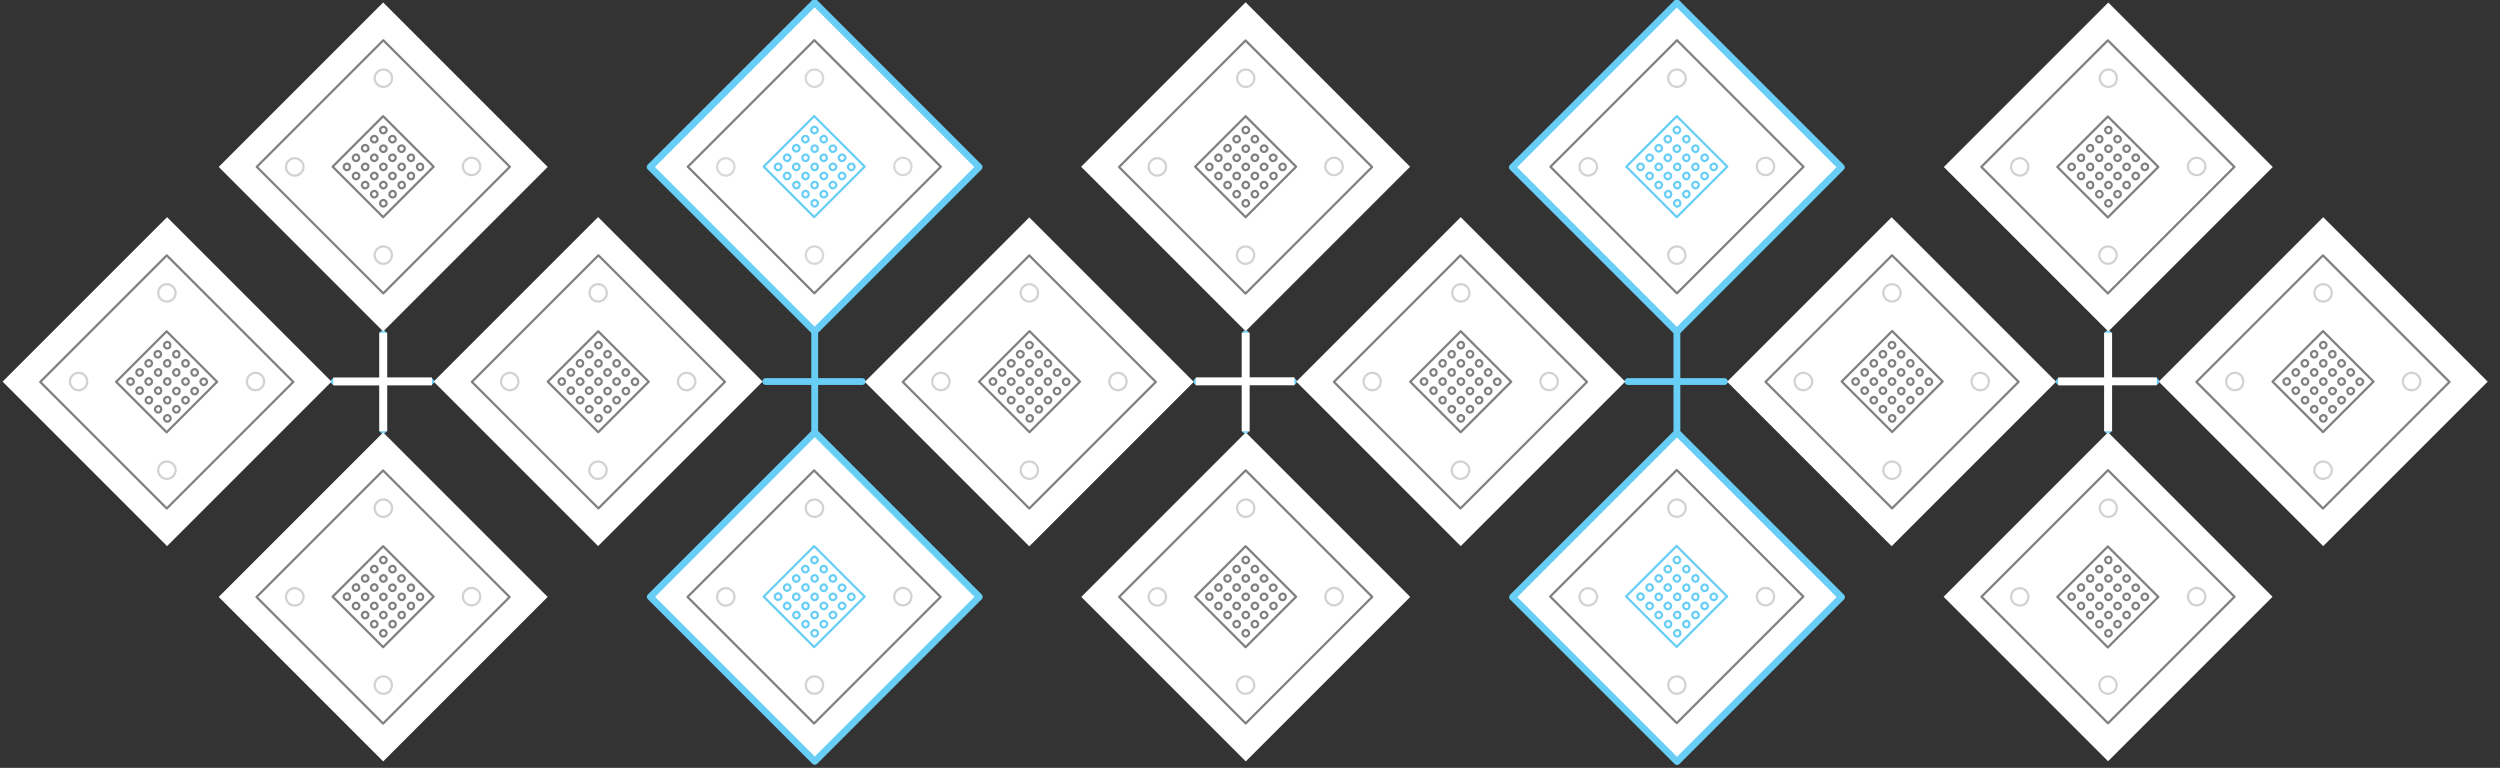 <svg version="1.1" id="Layer_1" xmlns="http://www.w3.org/2000/svg" x="0" y="0" viewBox="0 0 1099.5 337.7" xml:space="preserve">
  <rect x="0" y="0" width="1099.5" height="337.7" fill="#333333" stroke="none"/>
  <style>
    .hard0,.hard1{stroke:#68cef5;stroke-linecap:round;stroke-linejoin:round;stroke-miterlimit:10}.hard0{stroke-width:3;fill:#fff}.hard1{fill:none}.hard2{fill:#fff}.hard4{stroke-opacity:.35}.hard4,.hard5,.hard6{fill:none;stroke:gray;stroke-linecap:round;stroke-linejoin:round;stroke-miterlimit:10}.hard6{stroke:#d8d8d8}.hard7{fill:#fff}
  </style>
  <path id="svg-concept" class="hard0" d="M189.4 167.8H147M168.5 146.8v42.4M379.2 167.8h-42.4M358.3 146.8v42.4M758.4 167.8H716M737.5 146.8v42.4M948.1 167.8h-42.4M927.1 146.8v42.4"/>
  <g>
    <path class="hard2" d="M166.8 146.3h3.5v21.4h-3.5z"/>
    <animateMotion path="M0, 0 0 -25 0" begin="1s" dur="2s" fill="freeze"/>
  </g>
  <g>
    <path class="hard2" d="M166.8 167.7h3.5v22h-3.5z"/>
    <animateMotion path="M0, 0 0 25 0" begin="1s" dur="2s" fill="freeze"/>
  </g>
  <g>
    <path transform="rotate(90 179.24 167.727)" class="hard2" d="M177.5 157h3.5v21.4h-3.5z"/>
    <animateMotion path="M0, 0 25 0 0" begin="1s" dur="2s" fill="freeze"/>
  </g>
  <g>
    <path transform="rotate(90 157.509 167.727)" class="hard2" d="M155.8 156.7h3.5v22h-3.5z"/>
    <animateMotion path="M0, 0 -25 0 0" begin="1s" dur="2s" fill="freeze"/>
  </g>
  <path id="svg-concept" class="hard0" d="M568.8 167.8h-42.4M547.8 146.8v42.4"/>
  <g>
    <path class="hard2" d="M546.1 146.3h3.5v21.4h-3.5z"/>
    <animateMotion path="M0, 0 0 -25 0" begin="1s" dur="2s" fill="freeze"/>
  </g>
  <g>
    <path class="hard2" d="M546.1 167.7h3.5v22h-3.5z"/>
    <animateMotion path="M0, 0 0 25 0" begin="1s" dur="2s" fill="freeze"/>
  </g>
  <g>
    <path transform="rotate(90 558.588 167.727)" class="hard2" d="M556.8 157h3.5v21.4h-3.5z"/>
    <animateMotion path="M0, 0 25 0 0" begin="1s" dur="2s" fill="freeze"/>
  </g>
  <g>
    <path transform="rotate(90 536.858 167.727)" class="hard2" d="M535.1 156.7h3.5v22h-3.5z"/>
    <animateMotion path="M0, 0 -25 0 0" begin="1s" dur="2s" fill="freeze"/>
  </g>
  <g>
    <path class="hard2" d="M925.4 146.3h3.5v21.4h-3.5z"/>
    <animateMotion path="M0, 0 0 -25 0" begin="1s" dur="2s" fill="freeze"/>
  </g>
  <g>
    <path class="hard2" d="M925.4 167.7h3.5v22h-3.5z"/>
    <animateMotion path="M0, 0 0 25 0" begin="1s" dur="2s" fill="freeze"/>
  </g>
  <g>
    <path transform="rotate(90 937.869 167.727)" class="hard2" d="M936.1 157h3.5v21.4h-3.5z"/>
    <animateMotion path="M0, 0 25 0 0" begin="1s" dur="2s" fill="freeze"/>
  </g>
  <g>
    <path transform="rotate(90 916.139 167.727)" class="hard2" d="M914.4 156.7h3.5v22h-3.5z"/>
    <animateMotion path="M0, 0 -25 0 0" begin="1s" dur="2s" fill="freeze"/>
  </g>
  <path id="svg-concept" transform="rotate(-45 168.517 262.575)" class="hard7" d="M117.4 211.4h102.3v102.3H117.4z"/>
  <path class="hard4" d="M210.1 265.1c-1.5 1.5-3.9 1.5-5.4 0-1.5-1.5-1.5-3.9 0-5.4 1.5-1.5 3.9-1.5 5.4 0 1.5 1.5 1.5 3.8 0 5.4zM171.3 304c-1.5 1.5-3.9 1.5-5.4 0-1.5-1.5-1.5-3.9 0-5.4 1.5-1.5 3.9-1.5 5.4 0 1.4 1.6 1.4 3.9 0 5.4z"/>
  <path transform="rotate(-45 168.485 262.542)" class="hard5" d="M129.1 223.2h78.7v78.7h-78.7z"/>
  <path class="hard4" d="M132.3 265.2c-1.5 1.5-3.9 1.5-5.4 0-1.5-1.5-1.5-3.9 0-5.4 1.5-1.5 3.9-1.5 5.4 0 1.6 1.4 1.6 3.9 0 5.4zM171.3 226.2c-1.5 1.5-3.9 1.5-5.4 0-1.5-1.5-1.5-3.9 0-5.4 1.5-1.5 3.9-1.5 5.4 0 1.5 1.4 1.5 3.9 0 5.4z"/>
  <g class="hard5">
    <path transform="rotate(-45 168.53 262.409)" d="M152.8 246.7h31.4v31.4h-31.4z"/>
    <path d="M153.6 263.4c-.6.6-1.5.6-2 0-.6-.6-.6-1.5 0-2 .6-.6 1.5-.6 2 0s.4 1.5 0 2zM157.6 259.4c-.6.6-1.5.6-2 0-.6-.6-.6-1.5 0-2 .6-.6 1.5-.6 2 0s.6 1.5 0 2zM161.6 255.4c-.6.6-1.5.6-2 0-.6-.6-.6-1.5 0-2 .6-.6 1.5-.6 2 0 .6.6.6 1.5 0 2zM165.6 251.3c-.6.6-1.5.6-2 0-.6-.6-.6-1.5 0-2 .6-.6 1.5-.6 2 0 .6.7.6 1.6 0 2zM169.6 247.3c-.6.6-1.5.6-2 0-.6-.6-.6-1.5 0-2 .6-.6 1.5-.6 2 0 .6.7.6 1.4 0 2zM157.6 267.5c-.6.6-1.5.6-2 0-.6-.6-.6-1.5 0-2 .6-.6 1.5-.6 2 0 .6.5.6 1.4 0 2zM161.6 263.5c-.6.6-1.5.6-2 0-.6-.6-.6-1.5 0-2 .6-.6 1.5-.6 2 0 .6.5.6 1.4 0 2zM165.6 259.4c-.6.6-1.5.6-2 0-.6-.6-.6-1.5 0-2 .6-.6 1.5-.6 2 0 .6.6.6 1.5 0 2zM169.6 255.4c-.6.6-1.5.6-2 0-.6-.6-.6-1.5 0-2 .6-.6 1.5-.6 2 0 .6.6.6 1.5 0 2zM173.6 251.3c-.6.6-1.5.6-2 0-.6-.6-.6-1.5 0-2 .6-.6 1.5-.6 2 0 .6.7.6 1.6 0 2zM161.6 271.5c-.6.6-1.5.6-2 0-.6-.6-.6-1.5 0-2 .6-.6 1.5-.6 2 0 .6.5.6 1.4 0 2zM165.6 267.5c-.6.6-1.5.6-2 0-.6-.6-.6-1.5 0-2 .6-.6 1.5-.6 2 0 .6.5.6 1.4 0 2zM169.6 263.5c-.6.6-1.5.6-2 0-.6-.6-.6-1.5 0-2 .6-.6 1.5-.6 2 0 .6.5.6 1.4 0 2zM173.6 259.5c-.6.6-1.5.6-2 0-.6-.6-.6-1.5 0-2 .6-.6 1.5-.6 2 0 .6.5.6 1.4 0 2zM177.6 255.4c-.6.6-1.5.6-2 0-.6-.6-.6-1.5 0-2 .6-.6 1.5-.6 2 0 .6.6.6 1.5 0 2zM165.6 275.5c-.6.6-1.5.6-2 0-.6-.6-.6-1.5 0-2 .6-.6 1.5-.6 2 0 .6.5.6 1.4 0 2zM169.6 271.5c-.6.6-1.5.6-2 0-.6-.6-.6-1.5 0-2 .6-.6 1.5-.6 2 0 .6.5.6 1.4 0 2zM173.6 267.5c-.6.6-1.5.6-2 0-.6-.6-.6-1.5 0-2 .6-.6 1.5-.6 2 0 .6.5.6 1.4 0 2zM177.7 263.5c-.6.6-1.5.6-2 0-.6-.6-.6-1.5 0-2 .6-.6 1.5-.6 2 0 .5.5.5 1.4 0 2zM181.8 259.5c-.6.6-1.5.6-2 0-.6-.6-.6-1.5 0-2 .6-.6 1.5-.6 2 0 .4.5.4 1.4 0 2zM169.6 279.5c-.6.6-1.5.6-2 0-.6-.6-.6-1.5 0-2 .6-.6 1.5-.6 2 0 .6.6.6 1.4 0 2zM173.7 275.5c-.6.6-1.5.6-2 0-.6-.6-.6-1.5 0-2 .6-.6 1.5-.6 2 0 .5.5.5 1.4 0 2zM177.7 271.5c-.6.6-1.5.6-2 0-.6-.6-.6-1.5 0-2 .6-.6 1.5-.6 2 0 .5.5.5 1.4 0 2zM181.8 267.5c-.6.6-1.5.6-2 0-.6-.6-.6-1.5 0-2 .6-.6 1.5-.6 2 0 .4.5.4 1.4 0 2zM185.8 263.5c-.6.6-1.5.6-2 0-.6-.6-.6-1.5 0-2 .6-.6 1.5-.6 2 0 .4.5.4 1.4 0 2z"/>
  </g>
  <path transform="rotate(-45 358.284 262.534)" id="svg-concept" class="hard0" d="M307.2 211.4h102.3v102.3H307.2z"/>
  <path class="hard4" d="M399.8 265.1c-1.5 1.5-3.9 1.5-5.4 0-1.5-1.5-1.5-3.9 0-5.4 1.5-1.5 3.9-1.5 5.4 0 1.4 1.5 1.4 3.8 0 5.4zM360.9 304c-1.5 1.5-3.9 1.5-5.4 0-1.5-1.5-1.5-3.9 0-5.4 1.5-1.5 3.9-1.5 5.4 0 1.5 1.6 1.5 3.9 0 5.4z"/>
  <path transform="rotate(-45 358.034 262.566)" class="hard5" d="M318.7 223.2h78.7v78.7h-78.7z"/>
  <path class="hard4" d="M321.9 265.2c-1.5 1.5-3.9 1.5-5.4 0-1.5-1.5-1.5-3.9 0-5.4 1.5-1.5 3.9-1.5 5.4 0 1.5 1.4 1.5 3.9 0 5.4zM360.9 226.2c-1.5 1.5-3.9 1.5-5.4 0-1.5-1.5-1.5-3.9 0-5.4 1.5-1.5 3.9-1.5 5.4 0 1.5 1.4 1.5 3.9 0 5.4z"/>
  <path transform="rotate(-45 358.079 262.433)" id="svg-concept" class="hard1" d="M342.4 246.7h31.4v31.4h-31.4z"/>
  <path id="svg-concept" class="hard1" d="M343.2 263.4c-.6.6-1.5.6-2 0-.6-.6-.6-1.5 0-2 .6-.6 1.5-.6 2 0 .6.6.6 1.5 0 2zM347.2 259.4c-.6.6-1.5.6-2 0-.6-.6-.6-1.5 0-2 .6-.6 1.5-.6 2 0 .6.6.6 1.5 0 2zM351.2 255.4c-.6.6-1.5.6-2 0-.6-.6-.6-1.5 0-2 .6-.6 1.5-.6 2 0 .6.6.6 1.5 0 2zM355.2 251.3c-.6.6-1.5.6-2 0-.6-.6-.6-1.5 0-2 .6-.6 1.5-.6 2 0 .6.7.6 1.6 0 2zM359.2 247.3c-.6.6-1.5.6-2 0-.6-.6-.6-1.5 0-2 .6-.6 1.5-.6 2 0 .6.7.6 1.4 0 2zM347.2 267.5c-.6.6-1.5.6-2 0-.6-.6-.6-1.5 0-2 .6-.6 1.5-.6 2 0 .6.5.6 1.4 0 2zM351.2 263.5c-.6.6-1.5.6-2 0-.6-.6-.6-1.5 0-2 .6-.6 1.5-.6 2 0 .6.5.6 1.4 0 2zM355.3 259.4c-.6.6-1.5.6-2 0-.6-.6-.6-1.5 0-2 .6-.6 1.5-.6 2 0s.5 1.5 0 2zM359.3 255.4c-.6.6-1.5.6-2 0-.6-.6-.6-1.5 0-2 .6-.6 1.5-.6 2 0s.5 1.5 0 2zM363.3 251.3c-.6.6-1.5.6-2 0-.6-.6-.6-1.5 0-2 .6-.6 1.5-.6 2 0 .5.7.5 1.6 0 2zM351.3 271.5c-.6.6-1.5.6-2 0-.6-.6-.6-1.5 0-2 .6-.6 1.5-.6 2 0 .5.5.5 1.4 0 2zM355.3 267.5c-.6.6-1.5.6-2 0-.6-.6-.6-1.5 0-2 .6-.6 1.5-.6 2 0 .5.5.5 1.4 0 2zM359.3 263.5c-.6.6-1.5.6-2 0-.6-.6-.6-1.5 0-2 .6-.6 1.5-.6 2 0 .5.5.5 1.4 0 2zM363.3 259.5c-.6.6-1.5.6-2 0-.6-.6-.6-1.5 0-2 .6-.6 1.5-.6 2 0 .5.5.5 1.4 0 2zM367.3 255.4c-.6.6-1.5.6-2 0-.6-.6-.6-1.5 0-2 .6-.6 1.5-.6 2 0s.7 1.5 0 2zM355.3 275.5c-.6.6-1.5.6-2 0-.6-.6-.6-1.5 0-2 .6-.6 1.5-.6 2 0 .5.5.5 1.4 0 2zM359.3 271.5c-.6.6-1.5.6-2 0-.6-.6-.6-1.5 0-2 .6-.6 1.5-.6 2 0 .5.5.5 1.4 0 2zM363.3 267.5c-.6.6-1.5.6-2 0-.6-.6-.6-1.5 0-2 .6-.6 1.5-.6 2 0 .7.5.7 1.4 0 2zM367.3 263.5c-.6.6-1.5.6-2 0-.6-.6-.6-1.5 0-2 .6-.6 1.5-.6 2 0 .7.5.7 1.4 0 2zM371.3 259.5c-.6.6-1.5.6-2 0-.6-.6-.6-1.5 0-2 .6-.6 1.5-.6 2 0 .7.5.7 1.4 0 2zM359.3 279.5c-.6.6-1.5.6-2 0-.6-.6-.6-1.5 0-2 .6-.6 1.5-.6 2 0 .6.6.6 1.4 0 2zM363.3 275.5c-.6.6-1.5.6-2 0-.6-.6-.6-1.5 0-2 .6-.6 1.5-.6 2 0 .7.5.7 1.4 0 2zM367.3 271.5c-.6.6-1.5.6-2 0-.6-.6-.6-1.5 0-2 .6-.6 1.5-.6 2 0 .7.5.7 1.4 0 2zM371.3 267.5c-.6.6-1.5.6-2 0-.6-.6-.6-1.5 0-2 .6-.6 1.5-.6 2 0 .7.5.7 1.4 0 2zM375.4 263.5c-.6.6-1.5.6-2 0-.6-.6-.6-1.5 0-2 .6-.6 1.5-.6 2 0 .6.5.6 1.4 0 2z"/>
  <g>
    <path id="svg-concept" transform="rotate(-45 263.007 167.838)" class="hard7" d="M211.9 116.7h102.3V219H211.9z"/>
    <path class="hard4" d="M304.7 170.5c-1.5 1.5-3.9 1.5-5.4 0-1.5-1.5-1.5-3.9 0-5.4 1.5-1.5 3.9-1.5 5.4 0 1.5 1.4 1.5 3.8 0 5.4zM265.7 209.5c-1.5 1.5-3.9 1.5-5.4 0-1.5-1.5-1.5-3.9 0-5.4 1.5-1.5 3.9-1.5 5.4 0 1.5 1.4 1.5 3.8 0 5.4z"/>
    <path transform="rotate(-45 263.148 167.915)" class="hard5" d="M223.8 128.6h78.7v78.7h-78.7z"/>
    <path class="hard4" d="M226.9 170.5c-1.5 1.5-3.9 1.5-5.4 0-1.5-1.5-1.5-3.9 0-5.4 1.5-1.5 3.9-1.5 5.4 0 1.5 1.5 1.5 4 0 5.4zM265.8 131.5c-1.5 1.5-3.9 1.5-5.4 0-1.5-1.5-1.5-3.9 0-5.4s3.9-1.5 5.4 0c1.4 1.6 1.4 4 0 5.4z"/>
    <g class="hard5">
      <path transform="rotate(-45 263.084 167.891)" d="M247.4 152.2h31.4v31.4h-31.4z"/>
      <path d="M248.1 168.8c-.6.6-1.5.6-2 0-.6-.6-.6-1.5 0-2 .6-.6 1.5-.6 2 0s.5 1.5 0 2zM252.1 164.8c-.6.6-1.5.6-2 0-.6-.6-.6-1.5 0-2 .6-.6 1.5-.6 2 0 .5.5.5 1.4 0 2zM256.1 160.8c-.6.6-1.5.6-2 0-.6-.6-.6-1.5 0-2 .6-.6 1.5-.6 2 0 .5.4.5 1.4 0 2zM260.1 156.8c-.6.6-1.5.6-2 0-.6-.6-.6-1.5 0-2 .6-.6 1.5-.6 2 0 .7.4.7 1.4 0 2zM264.2 152.8c-.6.6-1.5.6-2 0-.6-.6-.6-1.5 0-2 .6-.6 1.5-.6 2 0 .6.4.6 1.4 0 2zM252.1 172.8c-.6.6-1.5.6-2 0-.6-.6-.6-1.5 0-2 .6-.6 1.5-.6 2 0s.5 1.5 0 2zM256.1 168.8c-.6.6-1.5.6-2 0-.6-.6-.6-1.5 0-2 .6-.6 1.5-.6 2 0 .7.6.7 1.5 0 2zM260.1 164.8c-.6.6-1.5.6-2 0-.6-.6-.6-1.5 0-2 .6-.6 1.5-.6 2 0 .7.6.7 1.5 0 2zM264.2 160.8c-.6.6-1.5.6-2 0-.6-.6-.6-1.5 0-2 .6-.6 1.5-.6 2 0 .6.4.6 1.4 0 2zM268.2 156.8c-.6.6-1.5.6-2 0-.6-.6-.6-1.5 0-2 .6-.6 1.5-.6 2 0 .6.4.6 1.4 0 2zM256.1 177c-.6.6-1.5.6-2 0-.6-.6-.6-1.5 0-2 .6-.6 1.5-.6 2 0 .7.4.7 1.3 0 2zM260.1 172.8c-.6.6-1.5.6-2 0-.6-.6-.6-1.5 0-2 .6-.6 1.5-.6 2 0 .7.6.7 1.5 0 2zM264.2 168.8c-.6.6-1.5.6-2 0-.6-.6-.6-1.5 0-2 .6-.6 1.5-.6 2 0 .6.6.6 1.5 0 2zM268.2 164.8c-.6.6-1.5.6-2 0-.6-.6-.6-1.5 0-2 .6-.6 1.5-.6 2 0 .6.6.6 1.5 0 2zM272.2 160.8c-.6.6-1.5.6-2 0-.6-.6-.6-1.5 0-2 .6-.6 1.5-.6 2 0 .6.6.6 1.5 0 2zM260.1 181c-.6.6-1.5.6-2 0-.6-.6-.6-1.5 0-2 .6-.6 1.5-.6 2 0 .7.4.7 1.3 0 2zM264.2 177c-.6.6-1.5.6-2 0-.6-.6-.6-1.5 0-2 .6-.6 1.5-.6 2 0 .6.4.6 1.3 0 2zM268.2 173c-.6.6-1.5.6-2 0-.6-.6-.6-1.5 0-2 .6-.6 1.5-.6 2 0 .6.4.6 1.3 0 2zM272.2 168.8c-.6.6-1.5.6-2 0-.6-.6-.6-1.5 0-2 .6-.6 1.5-.6 2 0 .6.6.6 1.5 0 2zM276.2 164.8c-.6.6-1.5.6-2 0-.6-.6-.6-1.5 0-2 .6-.6 1.5-.6 2 0 .6.6.6 1.5 0 2zM264.2 185c-.6.6-1.5.6-2 0-.6-.6-.6-1.5 0-2 .6-.6 1.5-.6 2 0 .6.4.6 1.4 0 2zM268.2 181c-.6.6-1.5.6-2 0-.6-.6-.6-1.5 0-2 .6-.6 1.5-.6 2 0 .6.4.6 1.3 0 2zM272.2 177c-.6.6-1.5.6-2 0-.6-.6-.6-1.5 0-2 .6-.6 1.5-.6 2 0 .6.4.6 1.3 0 2zM276.3 173c-.6.6-1.5.6-2 0-.6-.6-.6-1.5 0-2 .6-.6 1.5-.6 2 0 .5.4.5 1.3 0 2zM280.3 168.9c-.6.6-1.5.6-2 0-.6-.6-.6-1.5 0-2 .6-.6 1.5-.6 2 0 .5.5.5 1.4 0 2z"/>
    </g>
    <animateMotion path="M0, -25 0 0" begin="1s" dur="2s" fill="freeze"/>
  </g>
  <g>
    <path id="svg-concept" transform="rotate(-45 547.833 262.494)" class="hard7" d="M496.7 211.4H599v102.3H496.7z"/>
    <path class="hard4" d="M589.4 265.1c-1.5 1.5-3.9 1.5-5.4 0-1.5-1.5-1.5-3.9 0-5.4 1.5-1.5 3.9-1.5 5.4 0 1.6 1.5 1.6 3.8 0 5.4zM550.5 304c-1.5 1.5-3.9 1.5-5.4 0-1.5-1.5-1.5-3.9 0-5.4 1.5-1.5 3.9-1.5 5.4 0 1.5 1.6 1.5 3.9 0 5.4z"/>
    <path transform="rotate(-45 547.801 262.526)" class="hard5" d="M508.5 223.2h78.7v78.7h-78.7z"/>
    <path class="hard4" d="M511.7 265.2c-1.5 1.5-3.9 1.5-5.4 0-1.5-1.5-1.5-3.9 0-5.4 1.5-1.5 3.9-1.5 5.4 0 1.5 1.4 1.5 3.9 0 5.4zM550.6 226.2c-1.5 1.5-3.9 1.5-5.4 0-1.5-1.5-1.5-3.9 0-5.4 1.5-1.5 3.9-1.5 5.4 0 1.4 1.4 1.4 3.9 0 5.4z"/>
    <g class="hard5">
      <path transform="rotate(-45 547.847 262.392)" d="M532.1 246.7h31.4v31.4h-31.4z"/>
      <path d="M532.9 263.4c-.6.6-1.5.6-2 0-.6-.6-.6-1.5 0-2 .6-.6 1.5-.6 2 0s.5 1.5 0 2zM536.9 259.4c-.6.6-1.5.6-2 0-.6-.6-.6-1.5 0-2 .6-.6 1.5-.6 2 0s.5 1.5 0 2zM540.9 255.4c-.6.6-1.5.6-2 0-.6-.6-.6-1.5 0-2 .6-.6 1.5-.6 2 0s.5 1.5 0 2zM544.9 251.3c-.6.6-1.5.6-2 0-.6-.6-.6-1.5 0-2 .6-.6 1.5-.6 2 0 .5.7.6 1.6 0 2zM548.9 247.3c-.6.6-1.5.6-2 0-.6-.6-.6-1.5 0-2 .6-.6 1.5-.6 2 0 .6.7.6 1.4 0 2zM536.9 267.5c-.6.6-1.5.6-2 0-.6-.6-.6-1.5 0-2 .6-.6 1.5-.6 2 0 .5.5.5 1.4 0 2zM540.9 263.5c-.6.6-1.5.6-2 0-.6-.6-.6-1.5 0-2 .6-.6 1.5-.6 2 0 .6.5.6 1.4 0 2zM544.9 259.4c-.6.6-1.5.6-2 0-.6-.6-.6-1.5 0-2 .6-.6 1.5-.6 2 0 .6.6.6 1.5 0 2zM548.9 255.4c-.6.6-1.5.6-2 0-.6-.6-.6-1.5 0-2 .6-.6 1.5-.6 2 0 .6.6.6 1.5 0 2zM552.9 251.3c-.6.6-1.5.6-2 0-.6-.6-.6-1.5 0-2 .6-.6 1.5-.6 2 0 .6.7.6 1.6 0 2zM540.9 271.5c-.6.6-1.5.6-2 0-.6-.6-.6-1.5 0-2 .6-.6 1.5-.6 2 0 .6.5.6 1.4 0 2zM544.9 267.5c-.6.6-1.5.6-2 0-.6-.6-.6-1.5 0-2 .6-.6 1.5-.6 2 0 .6.5.6 1.4 0 2zM548.9 263.5c-.6.6-1.5.6-2 0-.6-.6-.6-1.5 0-2 .6-.6 1.5-.6 2 0 .6.5.6 1.4 0 2zM552.9 259.5c-.6.6-1.5.6-2 0-.6-.6-.6-1.5 0-2 .6-.6 1.5-.6 2 0 .6.5.6 1.4 0 2zM556.9 255.4c-.6.6-1.5.6-2 0-.6-.6-.6-1.5 0-2 .6-.6 1.5-.6 2 0 .7.6.7 1.5 0 2zM544.9 275.5c-.6.6-1.5.6-2 0-.6-.6-.6-1.5 0-2 .6-.6 1.5-.6 2 0 .6.5.6 1.4 0 2zM548.9 271.5c-.6.6-1.5.6-2 0-.6-.6-.6-1.5 0-2 .6-.6 1.5-.6 2 0 .6.5.6 1.4 0 2zM552.9 267.5c-.6.6-1.5.6-2 0-.6-.6-.6-1.5 0-2 .6-.6 1.5-.6 2 0 .6.5.6 1.4 0 2zM556.9 263.5c-.6.6-1.5.6-2 0-.6-.6-.6-1.5 0-2 .6-.6 1.5-.6 2 0 .7.5.7 1.4 0 2zM560.9 259.5c-.6.6-1.5.6-2 0-.6-.6-.6-1.5 0-2 .6-.6 1.5-.6 2 0 .7.5.7 1.4 0 2zM548.9 279.5c-.6.6-1.5.6-2 0-.6-.6-.6-1.5 0-2 .6-.6 1.5-.6 2 0 .6.6.6 1.4 0 2zM552.9 275.5c-.6.6-1.5.6-2 0-.6-.6-.6-1.5 0-2 .6-.6 1.5-.6 2 0 .6.5.6 1.4 0 2zM556.9 271.5c-.6.6-1.5.6-2 0-.6-.6-.6-1.5 0-2 .6-.6 1.5-.6 2 0 .7.5.7 1.4 0 2zM561.1 267.5c-.6.6-1.5.6-2 0-.6-.6-.6-1.5 0-2 .6-.6 1.5-.6 2 0 .5.5.5 1.4 0 2zM565.1 263.5c-.6.6-1.5.6-2 0-.6-.6-.6-1.5 0-2 .6-.6 1.5-.6 2 0 .5.5.5 1.4 0 2z"/>
    </g>
  </g>
  <g>
    <path transform="rotate(-45 737.492 262.626)" id="svg-concept" class="hard0" d="M686.4 211.5h102.3v102.3H686.4z"/>
    <path class="hard4" d="M779.2 265.1c-1.5 1.5-3.9 1.5-5.4 0-1.5-1.5-1.5-3.9 0-5.4 1.5-1.5 3.9-1.5 5.4 0 1.4 1.5 1.4 3.8 0 5.4zM740.2 304c-1.5 1.5-3.9 1.5-5.4 0-1.5-1.5-1.5-3.9 0-5.4 1.5-1.5 3.9-1.5 5.4 0 1.4 1.6 1.4 3.9 0 5.4z"/>
    <path transform="rotate(-45 737.46 262.376)" class="hard5" d="M698.1 223h78.7v78.7h-78.7z"/>
    <path class="hard4" d="M701.2 265.2c-1.5 1.5-3.9 1.5-5.4 0-1.5-1.5-1.5-3.9 0-5.4 1.5-1.5 3.9-1.5 5.4 0 1.6 1.4 1.6 3.9 0 5.4zM740.2 226.2c-1.5 1.5-3.9 1.5-5.4 0-1.5-1.5-1.5-3.9 0-5.4 1.5-1.5 3.9-1.5 5.4 0 1.6 1.4 1.6 3.9 0 5.4z"/>
    <path transform="rotate(-45 737.396 262.352)" id="svg-concept" class="hard1" d="M721.7 246.6h31.4V278h-31.4z"/>
    <path id="svg-concept" class="hard1" d="M722.5 263.4c-.6.6-1.5.6-2 0-.6-.6-.6-1.5 0-2 .6-.6 1.5-.6 2 0 .6.6.6 1.5 0 2zM726.5 259.4c-.6.6-1.5.6-2 0-.6-.6-.6-1.5 0-2 .6-.6 1.5-.6 2 0 .6.6.6 1.5 0 2zM730.5 255.4c-.6.6-1.5.6-2 0-.6-.6-.6-1.5 0-2 .6-.6 1.5-.6 2 0 .6.6.6 1.5 0 2zM734.5 251.3c-.6.6-1.5.6-2 0-.6-.6-.6-1.5 0-2 .6-.6 1.5-.6 2 0 .6.7.6 1.6 0 2zM738.5 247.3c-.6.6-1.5.6-2 0-.6-.6-.6-1.5 0-2 .6-.6 1.5-.6 2 0 .6.7.6 1.4 0 2zM726.5 267.5c-.6.6-1.5.6-2 0-.6-.6-.6-1.5 0-2 .6-.6 1.5-.6 2 0 .6.5.6 1.4 0 2zM730.5 263.5c-.6.6-1.5.6-2 0-.6-.6-.6-1.5 0-2 .6-.6 1.5-.6 2 0 .6.5.6 1.4 0 2zM734.5 259.4c-.6.6-1.5.6-2 0-.6-.6-.6-1.5 0-2 .6-.6 1.5-.6 2 0 .6.6.6 1.5 0 2zM738.5 255.4c-.6.6-1.5.6-2 0-.6-.6-.6-1.5 0-2 .6-.6 1.5-.6 2 0 .6.6.6 1.5 0 2zM742.7 251.3c-.6.6-1.5.6-2 0-.6-.6-.6-1.5 0-2 .6-.6 1.5-.6 2 0 .4.7.4 1.6 0 2zM730.5 271.5c-.6.6-1.5.6-2 0-.6-.6-.6-1.5 0-2 .6-.6 1.5-.6 2 0 .6.5.6 1.4 0 2zM734.5 267.5c-.6.6-1.5.6-2 0-.6-.6-.6-1.5 0-2 .6-.6 1.5-.6 2 0 .6.5.6 1.4 0 2zM738.7 263.5c-.6.6-1.5.6-2 0-.6-.6-.6-1.5 0-2 .6-.6 1.5-.6 2 0 .4.5.4 1.4 0 2zM742.7 259.5c-.6.6-1.5.6-2 0-.6-.6-.6-1.5 0-2 .6-.6 1.5-.6 2 0 .4.5.4 1.4 0 2zM746.7 255.4c-.6.6-1.5.6-2 0-.6-.6-.6-1.5 0-2 .6-.6 1.5-.6 2 0 .4.6.4 1.5 0 2zM734.7 275.5c-.6.6-1.5.6-2 0-.6-.6-.6-1.5 0-2 .6-.6 1.5-.6 2 0 .4.5.4 1.4 0 2zM738.7 271.5c-.6.6-1.5.6-2 0-.6-.6-.6-1.5 0-2 .6-.6 1.5-.6 2 0 .4.5.4 1.4 0 2zM742.7 267.5c-.6.6-1.5.6-2 0-.6-.6-.6-1.5 0-2 .6-.6 1.5-.6 2 0 .4.5.4 1.4 0 2zM746.7 263.5c-.6.6-1.5.6-2 0-.6-.6-.6-1.5 0-2 .6-.6 1.5-.6 2 0 .4.5.4 1.4 0 2zM750.7 259.5c-.6.6-1.5.6-2 0-.6-.6-.6-1.5 0-2 .6-.6 1.5-.6 2 0 .6.5.6 1.4 0 2zM738.7 279.5c-.6.6-1.5.6-2 0-.6-.6-.6-1.5 0-2 .6-.6 1.5-.6 2 0 .4.6.4 1.4 0 2zM742.7 275.5c-.6.6-1.5.6-2 0-.6-.6-.6-1.5 0-2 .6-.6 1.5-.6 2 0 .4.5.4 1.4 0 2zM746.7 271.5c-.6.6-1.5.6-2 0-.6-.6-.6-1.5 0-2 .6-.6 1.5-.6 2 0 .6.5.6 1.4 0 2zM750.7 267.5c-.6.6-1.5.6-2 0-.6-.6-.6-1.5 0-2 .6-.6 1.5-.6 2 0 .6.5.6 1.4 0 2zM754.7 263.5c-.6.6-1.5.6-2 0-.6-.6-.6-1.5 0-2 .6-.6 1.5-.6 2 0 .6.5.6 1.4 0 2z"/>
  </g>
  <g>
    <path id="svg-concept" transform="rotate(-45 642.433 167.866)" class="hard7" d="M591.3 116.7h102.3V219H591.3z"/>
    <path class="hard4" d="M684 170.5c-1.5 1.5-3.9 1.5-5.4 0-1.5-1.5-1.5-3.9 0-5.4 1.5-1.5 3.9-1.5 5.4 0 1.5 1.4 1.5 3.8 0 5.4zM645 209.5c-1.5 1.5-3.9 1.5-5.4 0-1.5-1.5-1.5-3.9 0-5.4 1.5-1.5 3.9-1.5 5.4 0 1.6 1.4 1.6 3.8 0 5.4z"/>
    <path transform="rotate(-45 642.356 168.007)" class="hard5" d="M603 128.6h78.7v78.7H603z"/>
    <path class="hard4" d="M606.2 170.5c-1.5 1.5-3.9 1.5-5.4 0-1.5-1.5-1.5-3.9 0-5.4 1.5-1.5 3.9-1.5 5.4 0 1.4 1.5 1.4 4 0 5.4zM645.2 131.5c-1.5 1.5-3.9 1.5-5.4 0-1.5-1.5-1.5-3.9 0-5.4s3.9-1.5 5.4 0c1.4 1.6 1.4 4 0 5.4z"/>
    <g class="hard5">
      <path transform="rotate(-45 642.401 167.874)" d="M626.7 152.2h31.4v31.4h-31.4z"/>
      <path d="M627.3 168.8c-.6.6-1.5.6-2 0-.6-.6-.6-1.5 0-2 .6-.6 1.5-.6 2 0 .6.6.6 1.5 0 2zM631.5 164.8c-.6.6-1.5.6-2 0-.6-.6-.6-1.5 0-2 .6-.6 1.5-.6 2 0 .4.5.4 1.4 0 2zM635.5 160.8c-.6.6-1.5.6-2 0-.6-.6-.6-1.5 0-2 .6-.6 1.5-.6 2 0 .4.4.4 1.4 0 2zM639.5 156.8c-.6.6-1.5.6-2 0-.6-.6-.6-1.5 0-2 .6-.6 1.5-.6 2 0 .4.4.4 1.4 0 2zM643.5 152.8c-.6.6-1.5.6-2 0-.6-.6-.6-1.5 0-2 .6-.6 1.5-.6 2 0 .5.4.5 1.4 0 2zM631.5 172.8c-.6.6-1.5.6-2 0-.6-.6-.6-1.5 0-2 .6-.6 1.5-.6 2 0 .4.6.4 1.5 0 2zM635.5 168.8c-.6.6-1.5.6-2 0-.6-.6-.6-1.5 0-2 .6-.6 1.5-.6 2 0 .4.6.4 1.5 0 2zM639.5 164.8c-.6.6-1.5.6-2 0-.6-.6-.6-1.5 0-2 .6-.6 1.5-.6 2 0 .4.6.4 1.5 0 2zM643.5 160.8c-.6.6-1.5.6-2 0-.6-.6-.6-1.5 0-2 .6-.6 1.5-.6 2 0 .6.4.6 1.4 0 2zM647.5 156.8c-.6.6-1.5.6-2 0-.6-.6-.6-1.5 0-2 .6-.6 1.5-.6 2 0 .6.4.6 1.4 0 2zM635.5 177c-.6.6-1.5.6-2 0-.6-.6-.6-1.5 0-2 .6-.6 1.5-.6 2 0 .4.4.4 1.3 0 2zM639.5 172.8c-.6.6-1.5.6-2 0-.6-.6-.6-1.5 0-2 .6-.6 1.5-.6 2 0 .6.6.6 1.5 0 2zM643.5 168.8c-.6.6-1.5.6-2 0-.6-.6-.6-1.5 0-2 .6-.6 1.5-.6 2 0 .6.6.6 1.5 0 2zM647.5 164.8c-.6.6-1.5.6-2 0-.6-.6-.6-1.5 0-2 .6-.6 1.5-.6 2 0 .6.6.6 1.5 0 2zM651.5 160.8c-.6.6-1.5.6-2 0-.6-.6-.6-1.5 0-2 .6-.6 1.5-.6 2 0 .6.6.6 1.5 0 2zM639.5 181c-.6.6-1.5.6-2 0-.6-.6-.6-1.5 0-2 .6-.6 1.5-.6 2 0 .6.4.6 1.3 0 2zM643.5 177c-.6.6-1.5.6-2 0-.6-.6-.6-1.5 0-2 .6-.6 1.5-.6 2 0 .6.4.6 1.3 0 2zM647.5 173c-.6.6-1.5.6-2 0-.6-.6-.6-1.5 0-2 .6-.6 1.5-.6 2 0 .6.4.6 1.3 0 2zM651.5 168.8c-.6.6-1.5.6-2 0-.6-.6-.6-1.5 0-2 .6-.6 1.5-.6 2 0 .6.6.6 1.5 0 2zM655.5 164.8c-.6.6-1.5.6-2 0-.6-.6-.6-1.5 0-2 .6-.6 1.5-.6 2 0 .6.6.6 1.5 0 2zM643.5 185c-.6.6-1.5.6-2 0-.6-.6-.6-1.5 0-2 .6-.6 1.5-.6 2 0 .6.4.6 1.4 0 2zM647.5 181c-.6.6-1.5.6-2 0-.6-.6-.6-1.5 0-2 .6-.6 1.5-.6 2 0 .6.4.6 1.3 0 2zM651.5 177c-.6.6-1.5.6-2 0-.6-.6-.6-1.5 0-2 .6-.6 1.5-.6 2 0 .6.4.6 1.3 0 2zM655.5 173c-.6.6-1.5.6-2 0-.6-.6-.6-1.5 0-2 .6-.6 1.5-.6 2 0 .6.4.6 1.3 0 2zM659.5 168.9c-.6.6-1.5.6-2 0-.6-.6-.6-1.5 0-2 .6-.6 1.5-.6 2 0 .6.5.6 1.4 0 2z"/>
    </g>
    <animateMotion path="M0, -25 0 0" begin="1s" dur="2s" fill="freeze"/>
  </g>
  <g>
    <path transform="rotate(-45 358.268 73.422)" id="svg-concept" class="hard0" d="M307.1 22.3h102.3v102.3H307.1z"/>
    <path class="hard6" d="M399.8 75.9c-1.5 1.5-3.9 1.5-5.4 0-1.5-1.5-1.5-3.9 0-5.4 1.5-1.5 3.9-1.5 5.4 0 1.4 1.6 1.4 4 0 5.4zM360.9 114.9c-1.5 1.5-3.9 1.5-5.4 0-1.5-1.5-1.5-3.9 0-5.4 1.5-1.5 3.9-1.5 5.4 0 1.5 1.5 1.5 3.8 0 5.4z"/>
    <path transform="rotate(-45 358.127 73.345)" class="hard5" d="M318.8 34h78.7v78.7h-78.7z"/>
    <path class="hard6" d="M321.9 76.1c-1.5 1.5-3.9 1.5-5.4 0s-1.5-3.9 0-5.4 3.9-1.5 5.4 0c1.5 1.4 1.5 3.8 0 5.4zM360.9 37.1c-1.5 1.5-3.9 1.5-5.4 0-1.5-1.5-1.5-3.9 0-5.4 1.5-1.5 3.9-1.5 5.4 0 1.5 1.4 1.5 3.9 0 5.4z"/>
    <path transform="rotate(-45 358.064 73.321)" id="svg-concept" class="hard1" d="M342.4 57.6h31.4V89h-31.4z"/>
    <path id="svg-concept" class="hard1" d="M343.2 74.4c-.6.6-1.5.6-2 0-.6-.6-.6-1.5 0-2 .6-.6 1.5-.6 2 0 .6.4.6 1.4 0 2zM347.2 70.4c-.6.6-1.5.6-2 0-.6-.6-.6-1.5 0-2 .6-.6 1.5-.6 2 0 .6.4.6 1.4 0 2zM351.2 66.2c-.6.6-1.5.6-2 0-.6-.6-.6-1.5 0-2 .6-.6 1.5-.6 2 0 .6.6.6 1.6 0 2zM355.2 62.2c-.6.6-1.5.6-2 0-.6-.6-.6-1.5 0-2 .6-.6 1.5-.6 2 0 .6.6.6 1.6 0 2zM359.2 58.2c-.6.6-1.5.6-2 0-.6-.6-.6-1.5 0-2 .6-.6 1.5-.6 2 0 .6.6.6 1.5 0 2zM347.2 78.4c-.6.6-1.5.6-2 0-.6-.6-.6-1.5 0-2 .6-.6 1.5-.6 2 0 .6.4.6 1.4 0 2zM351.2 74.4c-.6.6-1.5.6-2 0-.6-.6-.6-1.5 0-2 .6-.6 1.5-.6 2 0 .6.4.6 1.4 0 2zM355.3 70.4c-.6.6-1.5.6-2 0-.6-.6-.6-1.5 0-2 .6-.6 1.5-.6 2 0 .5.4.5 1.4 0 2zM359.3 66.4c-.6.6-1.5.6-2 0-.6-.6-.6-1.5 0-2 .6-.6 1.5-.6 2 0 .5.4.5 1.4 0 2zM363.3 62.2c-.6.6-1.5.6-2 0-.6-.6-.6-1.5 0-2 .6-.6 1.5-.6 2 0s.5 1.6 0 2zM351.3 82.4c-.6.6-1.5.6-2 0-.6-.6-.6-1.5 0-2 .6-.6 1.5-.6 2 0 .5.5.5 1.4 0 2zM355.3 78.4c-.6.6-1.5.6-2 0-.6-.6-.6-1.5 0-2 .6-.6 1.5-.6 2 0 .5.4.5 1.4 0 2zM359.3 74.4c-.6.6-1.5.6-2 0-.6-.6-.6-1.5 0-2 .6-.6 1.5-.6 2 0 .5.4.5 1.4 0 2zM363.3 70.4c-.6.6-1.5.6-2 0-.6-.6-.6-1.5 0-2 .6-.6 1.5-.6 2 0 .5.4.5 1.4 0 2zM367.3 66.4c-.6.6-1.5.6-2 0-.6-.6-.6-1.5 0-2 .6-.6 1.5-.6 2 0 .5.4.7 1.4 0 2zM355.3 86.4c-.6.6-1.5.6-2 0-.6-.6-.6-1.5 0-2 .6-.6 1.5-.6 2 0s.5 1.4 0 2zM359.3 82.4c-.6.6-1.5.6-2 0-.6-.6-.6-1.5 0-2 .6-.6 1.5-.6 2 0 .5.5.5 1.4 0 2zM363.3 78.4c-.6.6-1.5.6-2 0-.6-.6-.6-1.5 0-2 .6-.6 1.5-.6 2 0 .7.4.7 1.4 0 2zM367.3 74.4c-.6.6-1.5.6-2 0-.6-.6-.6-1.5 0-2 .6-.6 1.5-.6 2 0 .7.4.7 1.4 0 2zM371.3 70.4c-.6.6-1.5.6-2 0-.6-.6-.6-1.5 0-2 .6-.6 1.5-.6 2 0 .7.4.7 1.4 0 2zM359.3 90.4c-.6.6-1.5.6-2 0-.6-.6-.6-1.5 0-2 .6-.6 1.5-.6 2 0 .6.6.6 1.5 0 2zM363.3 86.4c-.6.6-1.5.6-2 0-.6-.6-.6-1.5 0-2 .6-.6 1.5-.6 2 0 .7.6.7 1.5 0 2zM367.3 82.4c-.6.6-1.5.6-2 0-.6-.6-.6-1.5 0-2 .6-.6 1.5-.6 2 0 .7.6.7 1.4 0 2zM371.3 78.4c-.6.6-1.5.6-2 0-.6-.6-.6-1.5 0-2 .6-.6 1.5-.6 2 0 .7.4.7 1.4 0 2zM375.4 74.4c-.6.6-1.5.6-2 0-.6-.6-.6-1.5 0-2 .6-.6 1.5-.6 2 0 .6.4.6 1.4 0 2z"/>
  </g>
  <g>
    <path id="svg-concept" transform="rotate(-45 547.818 73.382)" class="hard7" d="M496.7 22.2H599v102.3H496.7z"/>
    <path class="hard4" d="M589.4 75.9c-1.5 1.5-3.9 1.5-5.4 0-1.5-1.5-1.5-3.9 0-5.4 1.5-1.5 3.9-1.5 5.4 0s1.6 4 0 5.4zM550.5 114.9c-1.5 1.5-3.9 1.5-5.4 0s-1.5-3.9 0-5.4c1.5-1.5 3.9-1.5 5.4 0 1.5 1.5 1.5 3.8 0 5.4z"/>
    <path transform="rotate(-45 547.786 73.414)" class="hard5" d="M508.4 34.1h78.7v78.7h-78.7z"/>
    <path class="hard4" d="M511.7 76.1c-1.5 1.5-3.9 1.5-5.4 0s-1.5-3.9 0-5.4 3.9-1.5 5.4 0c1.5 1.4 1.5 3.8 0 5.4zM550.6 37.1c-1.5 1.5-3.9 1.5-5.4 0s-1.5-3.9 0-5.4c1.5-1.5 3.9-1.5 5.4 0 1.4 1.4 1.4 3.9 0 5.4z"/>
    <g class="hard5">
      <path transform="rotate(-45 547.831 73.28)" d="M532.1 57.6h31.4V89h-31.4z"/>
      <path d="M532.9 74.4c-.6.6-1.5.6-2 0-.6-.6-.6-1.5 0-2 .6-.6 1.5-.6 2 0 .5.4.5 1.4 0 2zM536.9 70.4c-.6.6-1.5.6-2 0-.6-.6-.6-1.5 0-2 .6-.6 1.5-.6 2 0 .5.4.5 1.4 0 2zM540.9 66.2c-.6.6-1.5.6-2 0-.6-.6-.6-1.5 0-2 .6-.6 1.5-.6 2 0s.5 1.6 0 2zM544.9 62.2c-.6.6-1.5.6-2 0-.6-.6-.6-1.5 0-2 .6-.6 1.5-.6 2 0s.6 1.6 0 2zM548.9 58.2c-.6.6-1.5.6-2 0-.6-.6-.6-1.5 0-2 .6-.6 1.5-.6 2 0 .6.6.6 1.5 0 2zM536.9 78.4c-.6.6-1.5.6-2 0-.6-.6-.6-1.5 0-2 .6-.6 1.5-.6 2 0 .5.4.5 1.4 0 2zM540.9 74.4c-.6.6-1.5.6-2 0-.6-.6-.6-1.5 0-2 .6-.6 1.5-.6 2 0 .6.4.6 1.4 0 2zM544.9 70.4c-.6.6-1.5.6-2 0-.6-.6-.6-1.5 0-2 .6-.6 1.5-.6 2 0 .6.4.6 1.4 0 2zM548.9 66.4c-.6.6-1.5.6-2 0-.6-.6-.6-1.5 0-2 .6-.6 1.5-.6 2 0 .6.4.6 1.4 0 2zM552.9 62.2c-.6.6-1.5.6-2 0-.6-.6-.6-1.5 0-2 .6-.6 1.5-.6 2 0 .6.6.6 1.6 0 2zM540.9 82.4c-.6.6-1.5.6-2 0-.6-.6-.6-1.5 0-2 .6-.6 1.5-.6 2 0 .6.5.6 1.4 0 2zM544.9 78.4c-.6.6-1.5.6-2 0-.6-.6-.6-1.5 0-2 .6-.6 1.5-.6 2 0 .6.4.6 1.4 0 2zM548.9 74.4c-.6.6-1.5.6-2 0-.6-.6-.6-1.5 0-2 .6-.6 1.5-.6 2 0 .6.4.6 1.4 0 2zM552.9 70.4c-.6.6-1.5.6-2 0-.6-.6-.6-1.5 0-2 .6-.6 1.5-.6 2 0 .6.4.6 1.4 0 2zM556.9 66.4c-.6.6-1.5.6-2 0-.6-.6-.6-1.5 0-2 .6-.6 1.5-.6 2 0 .7.4.7 1.4 0 2zM544.9 86.4c-.6.6-1.5.6-2 0-.6-.6-.6-1.5 0-2 .6-.6 1.5-.6 2 0 .6.6.6 1.4 0 2zM548.9 82.4c-.6.6-1.5.6-2 0-.6-.6-.6-1.5 0-2 .6-.6 1.5-.6 2 0 .6.5.6 1.4 0 2zM552.9 78.4c-.6.6-1.5.6-2 0-.6-.6-.6-1.5 0-2 .6-.6 1.5-.6 2 0 .6.4.6 1.4 0 2zM556.9 74.4c-.6.6-1.5.6-2 0-.6-.6-.6-1.5 0-2 .6-.6 1.5-.6 2 0 .7.4.7 1.4 0 2zM560.9 70.4c-.6.6-1.5.6-2 0-.6-.6-.6-1.5 0-2 .6-.6 1.5-.6 2 0 .7.4.7 1.4 0 2zM548.9 90.4c-.6.6-1.5.6-2 0-.6-.6-.6-1.5 0-2 .6-.6 1.5-.6 2 0 .6.6.6 1.5 0 2zM552.9 86.4c-.6.6-1.5.6-2 0-.6-.6-.6-1.5 0-2 .6-.6 1.5-.6 2 0 .6.6.6 1.5 0 2zM556.9 82.4c-.6.6-1.5.6-2 0-.6-.6-.6-1.5 0-2 .6-.6 1.5-.6 2 0 .7.6.7 1.4 0 2zM561.1 78.4c-.6.6-1.5.6-2 0-.6-.6-.6-1.5 0-2 .6-.6 1.5-.6 2 0 .5.4.5 1.4 0 2zM565.1 74.4c-.6.6-1.5.6-2 0-.6-.6-.6-1.5 0-2 .6-.6 1.5-.6 2 0 .5.4.5 1.4 0 2z"/>
    </g>
  </g>
  <g>
    <path id="svg-concept" transform="rotate(-45 452.665 167.906)" class="hard7" d="M401.5 116.8h102.3v102.3H401.5z"/>
    <path class="hard4" d="M494.4 170.5c-1.5 1.5-3.9 1.5-5.4 0-1.5-1.5-1.5-3.9 0-5.4 1.5-1.5 3.9-1.5 5.4 0 1.4 1.4 1.4 3.8 0 5.4zM455.4 209.5c-1.5 1.5-3.9 1.5-5.4 0-1.5-1.5-1.5-3.9 0-5.4 1.5-1.5 3.9-1.5 5.4 0 1.4 1.4 1.6 3.8 0 5.4z"/>
    <path transform="rotate(-45 452.697 167.939)" class="hard5" d="M413.3 128.6H492v78.7h-78.7z"/>
    <path class="hard4" d="M416.5 170.5c-1.5 1.5-3.9 1.5-5.4 0-1.5-1.5-1.5-3.9 0-5.4 1.5-1.5 3.9-1.5 5.4 0 1.5 1.5 1.5 4 0 5.4zM455.4 131.5c-1.5 1.5-3.9 1.5-5.4 0-1.5-1.5-1.5-3.9 0-5.4s3.9-1.5 5.4 0 1.6 4 0 5.4z"/>
    <g class="hard5">
      <path transform="rotate(-45 452.851 167.85)" d="M437.1 152.1h31.4v31.4h-31.4z"/>
      <path d="M437.7 168.8c-.6.6-1.5.6-2 0-.6-.6-.6-1.5 0-2 .6-.6 1.5-.6 2 0 .6.6.6 1.5 0 2zM441.7 164.8c-.6.6-1.5.6-2 0-.6-.6-.6-1.5 0-2 .6-.6 1.5-.6 2 0 .6.5.6 1.4 0 2zM445.7 160.8c-.6.6-1.5.6-2 0-.6-.6-.6-1.5 0-2 .6-.6 1.5-.6 2 0 .7.4.7 1.4 0 2zM449.7 156.8c-.6.6-1.5.6-2 0-.6-.6-.6-1.5 0-2 .6-.6 1.5-.6 2 0 .7.4.7 1.4 0 2zM453.7 152.8c-.6.6-1.5.6-2 0-.6-.6-.6-1.5 0-2 .6-.6 1.5-.6 2 0 .7.4.7 1.4 0 2zM441.7 172.8c-.6.6-1.5.6-2 0-.6-.6-.6-1.5 0-2 .6-.6 1.5-.6 2 0 .6.6.6 1.5 0 2zM445.7 168.8c-.6.6-1.5.6-2 0-.6-.6-.6-1.5 0-2 .6-.6 1.5-.6 2 0 .7.6.7 1.5 0 2zM449.7 164.8c-.6.6-1.5.6-2 0-.6-.6-.6-1.5 0-2 .6-.6 1.5-.6 2 0 .7.6.7 1.5 0 2zM453.7 160.8c-.6.6-1.5.6-2 0-.6-.6-.6-1.5 0-2 .6-.6 1.5-.6 2 0 .7.4.7 1.4 0 2zM457.9 156.8c-.6.6-1.5.6-2 0-.6-.6-.6-1.5 0-2 .6-.6 1.5-.6 2 0 .5.4.5 1.4 0 2zM445.7 177c-.6.6-1.5.6-2 0-.6-.6-.6-1.5 0-2 .6-.6 1.5-.6 2 0 .7.4.7 1.3 0 2zM449.7 172.8c-.6.6-1.5.6-2 0-.6-.6-.6-1.5 0-2 .6-.6 1.5-.6 2 0 .7.6.7 1.5 0 2zM453.9 168.8c-.6.6-1.5.6-2 0-.6-.6-.6-1.5 0-2 .6-.6 1.5-.6 2 0s.5 1.5 0 2zM457.9 164.8c-.6.6-1.5.6-2 0-.6-.6-.6-1.5 0-2 .6-.6 1.5-.6 2 0s.5 1.5 0 2zM461.9 160.8c-.6.6-1.5.6-2 0-.6-.6-.6-1.5 0-2 .6-.6 1.5-.6 2 0s.5 1.5 0 2zM449.9 181c-.6.6-1.5.6-2 0-.6-.6-.6-1.5 0-2 .6-.6 1.5-.6 2 0 .5.4.5 1.3 0 2zM453.9 177c-.6.6-1.5.6-2 0-.6-.6-.6-1.5 0-2 .6-.6 1.5-.6 2 0 .5.4.5 1.3 0 2zM457.9 173c-.6.6-1.5.6-2 0-.6-.6-.6-1.5 0-2 .6-.6 1.5-.6 2 0 .5.4.5 1.3 0 2zM461.9 168.8c-.6.6-1.5.6-2 0-.6-.6-.6-1.5 0-2 .6-.6 1.5-.6 2 0s.5 1.5 0 2zM465.9 164.8c-.6.6-1.5.6-2 0-.6-.6-.6-1.5 0-2 .6-.6 1.5-.6 2 0 .6.6.6 1.5 0 2zM453.9 185c-.6.6-1.5.6-2 0-.6-.6-.6-1.5 0-2 .6-.6 1.5-.6 2 0 .5.4.5 1.4 0 2zM457.9 181c-.6.6-1.5.6-2 0-.6-.6-.6-1.5 0-2 .6-.6 1.5-.6 2 0 .5.4.6 1.3 0 2zM461.9 177c-.6.6-1.5.6-2 0-.6-.6-.6-1.5 0-2 .6-.6 1.5-.6 2 0 .6.4.6 1.3 0 2zM465.9 173c-.6.6-1.5.6-2 0-.6-.6-.6-1.5 0-2 .6-.6 1.5-.6 2 0 .6.4.6 1.3 0 2zM469.9 168.9c-.6.6-1.5.6-2 0-.6-.6-.6-1.5 0-2 .6-.6 1.5-.6 2 0 .6.5.6 1.4 0 2z"/>
    </g>
    <animateMotion path="M0, 25 0 0" begin="1s" dur="2s" fill="freeze"/>
  </g>
  <g>
    <path id="svg-concept" transform="rotate(-45 168.501 73.462)" class="hard7" d="M117.4 22.3h102.3v102.3H117.4z"/>
    <path class="hard4" d="M210.1 75.9c-1.5 1.5-3.9 1.5-5.4 0s-1.5-3.9 0-5.4 3.9-1.5 5.4 0c1.5 1.6 1.5 4 0 5.4zM171.3 114.9c-1.5 1.5-3.9 1.5-5.4 0-1.5-1.5-1.5-3.9 0-5.4 1.5-1.5 3.9-1.5 5.4 0 1.4 1.5 1.4 3.8 0 5.4z"/>
    <path transform="rotate(-45 168.578 73.322)" class="hard5" d="M129.2 34h78.7v78.7h-78.7z"/>
    <path class="hard4" d="M132.3 76.1c-1.5 1.5-3.9 1.5-5.4 0s-1.5-3.9 0-5.4 3.9-1.5 5.4 0c1.6 1.4 1.6 3.8 0 5.4zM171.3 37.1c-1.5 1.5-3.9 1.5-5.4 0-1.5-1.5-1.5-3.9 0-5.4 1.5-1.5 3.9-1.5 5.4 0 1.5 1.4 1.5 3.9 0 5.4z"/>
    <g class="hard5">
      <path transform="rotate(-45 168.514 73.297)" d="M152.8 57.6h31.4V89h-31.4z"/>
      <path d="M153.6 74.4c-.6.6-1.5.6-2 0-.6-.6-.6-1.5 0-2 .6-.6 1.5-.6 2 0 .4.4.4 1.4 0 2zM157.6 70.4c-.6.6-1.5.6-2 0-.6-.6-.6-1.5 0-2 .6-.6 1.5-.6 2 0 .4.4.6 1.4 0 2zM161.6 66.2c-.6.6-1.5.6-2 0-.6-.6-.6-1.5 0-2 .6-.6 1.5-.6 2 0 .6.6.6 1.6 0 2zM165.6 62.2c-.6.6-1.5.6-2 0-.6-.6-.6-1.5 0-2 .6-.6 1.5-.6 2 0 .6.6.6 1.6 0 2zM169.6 58.2c-.6.6-1.5.6-2 0-.6-.6-.6-1.5 0-2 .6-.6 1.5-.6 2 0 .6.6.6 1.5 0 2zM157.6 78.4c-.6.6-1.5.6-2 0-.6-.6-.6-1.5 0-2 .6-.6 1.5-.6 2 0 .6.4.6 1.4 0 2zM161.6 74.4c-.6.6-1.5.6-2 0-.6-.6-.6-1.5 0-2 .6-.6 1.5-.6 2 0 .6.4.6 1.4 0 2zM165.6 70.4c-.6.6-1.5.6-2 0-.6-.6-.6-1.5 0-2 .6-.6 1.5-.6 2 0 .6.4.6 1.4 0 2zM169.6 66.4c-.6.6-1.5.6-2 0-.6-.6-.6-1.5 0-2 .6-.6 1.5-.6 2 0 .6.4.6 1.4 0 2zM173.6 62.2c-.6.6-1.5.6-2 0-.6-.6-.6-1.5 0-2 .6-.6 1.5-.6 2 0 .6.6.6 1.6 0 2zM161.6 82.4c-.6.6-1.5.6-2 0-.6-.6-.6-1.5 0-2 .6-.6 1.5-.6 2 0 .6.5.6 1.4 0 2zM165.6 78.4c-.6.6-1.5.6-2 0-.6-.6-.6-1.5 0-2 .6-.6 1.5-.6 2 0 .6.4.6 1.4 0 2zM169.6 74.4c-.6.6-1.5.6-2 0-.6-.6-.6-1.5 0-2 .6-.6 1.5-.6 2 0 .6.4.6 1.4 0 2zM173.6 70.4c-.6.6-1.5.6-2 0-.6-.6-.6-1.5 0-2 .6-.6 1.5-.6 2 0 .6.4.6 1.4 0 2zM177.6 66.4c-.6.6-1.5.6-2 0-.6-.6-.6-1.5 0-2 .6-.6 1.5-.6 2 0 .6.4.6 1.4 0 2zM165.6 86.4c-.6.6-1.5.6-2 0-.6-.6-.6-1.5 0-2 .6-.6 1.5-.6 2 0 .6.6.6 1.4 0 2zM169.6 82.4c-.6.6-1.5.6-2 0-.6-.6-.6-1.5 0-2 .6-.6 1.5-.6 2 0 .6.5.6 1.4 0 2zM173.6 78.4c-.6.6-1.5.6-2 0-.6-.6-.6-1.5 0-2 .6-.6 1.5-.6 2 0 .6.4.6 1.4 0 2zM177.7 74.4c-.6.6-1.5.6-2 0-.6-.6-.6-1.5 0-2 .6-.6 1.5-.6 2 0 .5.4.5 1.4 0 2zM181.8 70.4c-.6.6-1.5.6-2 0-.6-.6-.6-1.5 0-2 .6-.6 1.5-.6 2 0 .4.4.4 1.4 0 2zM169.6 90.4c-.6.6-1.5.6-2 0-.6-.6-.6-1.5 0-2 .6-.6 1.5-.6 2 0 .6.6.6 1.5 0 2zM173.7 86.4c-.6.6-1.5.6-2 0-.6-.6-.6-1.5 0-2 .6-.6 1.5-.6 2 0s.5 1.5 0 2zM177.7 82.4c-.6.6-1.5.6-2 0-.6-.6-.6-1.5 0-2 .6-.6 1.5-.6 2 0s.5 1.4 0 2zM181.8 78.4c-.6.6-1.5.6-2 0-.6-.6-.6-1.5 0-2 .6-.6 1.5-.6 2 0 .4.4.4 1.4 0 2zM185.8 74.4c-.6.6-1.5.6-2 0-.6-.6-.6-1.5 0-2 .6-.6 1.5-.6 2 0 .4.4.4 1.4 0 2z"/>
    </g>
  </g>
  <g>
    <path id="svg-concept" transform="rotate(-45 73.458 167.815)" class="hard7" d="M22.3 116.7h102.3V219H22.3z"/>
    <path class="hard4" d="M115.1 170.5c-1.5 1.5-3.9 1.5-5.4 0-1.5-1.5-1.5-3.9 0-5.4 1.5-1.5 3.9-1.5 5.4 0 1.4 1.4 1.5 3.8 0 5.4zM76.1 209.5c-1.5 1.5-3.9 1.5-5.4 0-1.5-1.5-1.5-3.9 0-5.4 1.5-1.5 3.9-1.5 5.4 0 1.5 1.4 1.5 3.8 0 5.4z"/>
    <path transform="rotate(-45 73.381 167.955)" class="hard5" d="M34 128.6h78.7v78.7H34z"/>
    <path class="hard4" d="M37.3 170.5c-1.5 1.5-3.9 1.5-5.4 0-1.5-1.5-1.5-3.9 0-5.4 1.5-1.5 3.9-1.5 5.4 0 1.4 1.5 1.4 4 0 5.4zM76.1 131.5c-1.5 1.5-3.9 1.5-5.4 0-1.5-1.5-1.5-3.9 0-5.4s3.9-1.5 5.4 0c1.5 1.6 1.5 4 0 5.4z"/>
    <g class="hard5">
      <path transform="rotate(-45 73.317 167.931)" d="M57.6 152.2H89v31.4H57.6z"/>
      <path d="M58.4 168.8c-.6.6-1.5.6-2 0-.6-.6-.6-1.5 0-2 .6-.6 1.5-.6 2 0 .6.6.6 1.5 0 2zM62.4 164.8c-.6.6-1.5.6-2 0-.6-.6-.6-1.5 0-2 .6-.6 1.5-.6 2 0 .6.5.6 1.4 0 2zM66.4 160.8c-.6.6-1.5.6-2 0-.6-.6-.6-1.5 0-2 .6-.6 1.5-.6 2 0 .6.4.6 1.4 0 2zM70.4 156.8c-.6.6-1.5.6-2 0-.6-.6-.6-1.5 0-2 .6-.6 1.5-.6 2 0 .6.4.6 1.4 0 2zM74.6 152.8c-.6.6-1.5.6-2 0-.6-.6-.6-1.5 0-2 .6-.6 1.5-.6 2 0 .4.4.4 1.4 0 2zM62.4 172.8c-.6.6-1.5.6-2 0-.6-.6-.6-1.5 0-2 .6-.6 1.5-.6 2 0 .6.6.6 1.5 0 2zM66.4 168.8c-.6.6-1.5.6-2 0-.6-.6-.6-1.5 0-2 .6-.6 1.5-.6 2 0 .6.6.6 1.5 0 2zM70.6 164.8c-.6.6-1.5.6-2 0-.6-.6-.6-1.5 0-2 .6-.6 1.5-.6 2 0 .4.6.4 1.5 0 2zM74.6 160.8c-.6.6-1.5.6-2 0-.6-.6-.6-1.5 0-2 .6-.6 1.5-.6 2 0 .4.4.4 1.4 0 2zM78.6 156.8c-.6.6-1.5.6-2 0-.6-.6-.6-1.5 0-2 .6-.6 1.5-.6 2 0 .4.4.4 1.4 0 2zM66.5 177c-.6.6-1.5.6-2 0-.6-.6-.6-1.5 0-2 .6-.6 1.5-.6 2 0 .5.4.5 1.3 0 2zM70.6 172.8c-.6.6-1.5.6-2 0-.6-.6-.6-1.5 0-2 .6-.6 1.5-.6 2 0 .4.6.4 1.5 0 2zM74.6 168.8c-.6.6-1.5.6-2 0-.6-.6-.6-1.5 0-2 .6-.6 1.5-.6 2 0s.4 1.5 0 2zM78.6 164.8c-.6.6-1.5.6-2 0-.6-.6-.6-1.5 0-2 .6-.6 1.5-.6 2 0 .4.6.4 1.5 0 2zM82.6 160.8c-.6.6-1.5.6-2 0-.6-.6-.6-1.5 0-2 .6-.6 1.5-.6 2 0 .6.6.6 1.5 0 2zM70.6 181c-.6.6-1.5.6-2 0-.6-.6-.6-1.5 0-2 .6-.6 1.5-.6 2 0 .4.4.4 1.3 0 2zM74.6 177c-.6.6-1.5.6-2 0-.6-.6-.6-1.5 0-2 .6-.6 1.5-.6 2 0 .4.4.4 1.3 0 2z"/>
      <path class="hard5" d="M78.6 173c-.6.6-1.5.6-2 0-.6-.6-.6-1.5 0-2 .6-.6 1.5-.6 2 0 .6.4.6 1.3 0 2z"/>
      <path d="M82.6 168.8c-.6.6-1.5.6-2 0-.6-.6-.6-1.5 0-2 .6-.6 1.5-.6 2 0 .6.6.6 1.5 0 2zM86.6 164.8c-.6.6-1.5.6-2 0-.6-.6-.6-1.5 0-2 .6-.6 1.5-.6 2 0 .6.6.6 1.5 0 2zM74.6 185c-.6.6-1.5.6-2 0-.6-.6-.6-1.5 0-2 .6-.6 1.5-.6 2 0 .6.4.6 1.4 0 2zM78.6 181c-.6.6-1.5.6-2 0-.6-.6-.6-1.5 0-2 .6-.6 1.5-.6 2 0 .6.4.6 1.3 0 2zM82.6 177c-.6.6-1.5.6-2 0-.6-.6-.6-1.5 0-2 .6-.6 1.5-.6 2 0 .6.4.6 1.3 0 2zM86.6 173c-.6.6-1.5.6-2 0-.6-.6-.6-1.5 0-2 .6-.6 1.5-.6 2 0 .6.4.6 1.3 0 2zM90.6 168.9c-.6.6-1.5.6-2 0-.6-.6-.6-1.5 0-2 .6-.6 1.5-.6 2 0 .6.5.6 1.4 0 2z"/>
    </g>
  </g>
  <g>
    <path id="svg-concept" transform="rotate(-45 927.15 262.477)" class="hard7" d="M876 211.3h102.3v102.3H876z"/>
    <path class="hard4" d="M968.8 265.1c-1.5 1.5-3.9 1.5-5.4 0-1.5-1.5-1.5-3.9 0-5.4 1.5-1.5 3.9-1.5 5.4 0 1.5 1.5 1.5 3.8 0 5.4zM929.8 304c-1.5 1.5-3.9 1.5-5.4 0-1.5-1.5-1.5-3.9 0-5.4 1.5-1.5 3.9-1.5 5.4 0 1.5 1.6 1.5 3.9 0 5.4z"/>
    <path transform="rotate(-45 927.118 262.509)" class="hard5" d="M887.8 223.1h78.7v78.7h-78.7z"/>
    <path class="hard4" d="M891 265.2c-1.5 1.5-3.9 1.5-5.4 0-1.5-1.5-1.5-3.9 0-5.4 1.5-1.5 3.9-1.5 5.4 0 1.4 1.4 1.4 3.9 0 5.4zM930 226.2c-1.5 1.5-3.9 1.5-5.4 0-1.5-1.5-1.5-3.9 0-5.4 1.5-1.5 3.9-1.5 5.4 0 1.3 1.4 1.3 3.9 0 5.4z"/>
    <g class="hard5">
      <path transform="rotate(-45 927.054 262.484)" d="M911.3 246.8h31.4v31.4h-31.4z"/>
      <path d="M912.1 263.4c-.6.6-1.5.6-2 0-.6-.6-.6-1.5 0-2 .6-.6 1.5-.6 2 0 .6.6.6 1.5 0 2zM916.3 259.4c-.6.6-1.5.6-2 0-.6-.6-.6-1.5 0-2 .6-.6 1.5-.6 2 0 .4.6.4 1.5 0 2zM920.3 255.4c-.6.6-1.5.6-2 0-.6-.6-.6-1.5 0-2 .6-.6 1.5-.6 2 0 .4.6.4 1.5 0 2zM924.3 251.3c-.6.6-1.5.6-2 0-.6-.6-.6-1.5 0-2 .6-.6 1.5-.6 2 0 .4.7.4 1.6 0 2zM928.3 247.3c-.6.6-1.5.6-2 0-.6-.6-.6-1.5 0-2 .6-.6 1.5-.6 2 0 .4.7.4 1.4 0 2zM916.3 267.5c-.6.6-1.5.6-2 0-.6-.6-.6-1.5 0-2 .6-.6 1.5-.6 2 0 .4.5.4 1.4 0 2zM920.3 263.5c-.6.6-1.5.6-2 0-.6-.6-.6-1.5 0-2 .6-.6 1.5-.6 2 0 .4.5.4 1.4 0 2zM924.3 259.4c-.6.6-1.5.6-2 0-.6-.6-.6-1.5 0-2 .6-.6 1.5-.6 2 0s.4 1.5 0 2zM928.3 255.4c-.6.6-1.5.6-2 0-.6-.6-.6-1.5 0-2 .6-.6 1.5-.6 2 0 .6.6.6 1.5 0 2zM932.3 251.3c-.6.6-1.5.6-2 0-.6-.6-.6-1.5 0-2 .6-.6 1.5-.6 2 0 .6.7.6 1.6 0 2zM920.3 271.5c-.6.6-1.5.6-2 0-.6-.6-.6-1.5 0-2 .6-.6 1.5-.6 2 0 .4.5.4 1.4 0 2zM924.3 267.5c-.6.6-1.5.6-2 0-.6-.6-.6-1.5 0-2 .6-.6 1.5-.6 2 0 .6.5.6 1.4 0 2zM928.3 263.5c-.6.6-1.5.6-2 0-.6-.6-.6-1.5 0-2 .6-.6 1.5-.6 2 0 .6.5.6 1.4 0 2zM932.3 259.5c-.6.6-1.5.6-2 0-.6-.6-.6-1.5 0-2 .6-.6 1.5-.6 2 0 .6.5.6 1.4 0 2zM936.3 255.4c-.6.6-1.5.6-2 0-.6-.6-.6-1.5 0-2 .6-.6 1.5-.6 2 0 .6.6.6 1.5 0 2zM924.3 275.5c-.6.6-1.5.6-2 0-.6-.6-.6-1.5 0-2 .6-.6 1.5-.6 2 0 .6.5.6 1.4 0 2zM928.3 271.5c-.6.6-1.5.6-2 0-.6-.6-.6-1.5 0-2 .6-.6 1.5-.6 2 0 .6.5.6 1.4 0 2zM932.3 267.5c-.6.6-1.5.6-2 0-.6-.6-.6-1.5 0-2 .6-.6 1.5-.6 2 0 .6.5.6 1.4 0 2zM936.3 263.5c-.6.6-1.5.6-2 0-.6-.6-.6-1.5 0-2 .6-.6 1.5-.6 2 0 .6.5.6 1.4 0 2zM940.3 259.5c-.6.6-1.5.6-2 0-.6-.6-.6-1.5 0-2 .6-.6 1.5-.6 2 0 .6.5.6 1.4 0 2zM928.3 279.5c-.6.6-1.5.6-2 0-.6-.6-.6-1.5 0-2 .6-.6 1.5-.6 2 0 .6.6.6 1.4 0 2zM932.3 275.5c-.6.6-1.5.6-2 0-.6-.6-.6-1.5 0-2 .6-.6 1.5-.6 2 0 .6.5.6 1.4 0 2zM936.3 271.5c-.6.6-1.5.6-2 0-.6-.6-.6-1.5 0-2 .6-.6 1.5-.6 2 0 .6.5.6 1.4 0 2zM940.3 267.5c-.6.6-1.5.6-2 0-.6-.6-.6-1.5 0-2 .6-.6 1.5-.6 2 0 .6.5.6 1.4 0 2zM944.3 263.5c-.6.6-1.5.6-2 0-.6-.6-.6-1.5 0-2 .6-.6 1.5-.6 2 0 .6.5.6 1.4 0 2z"/>
    </g>
  </g>
  <g>
    <path id="svg-concept" transform="rotate(-45 1021.749 167.849)" class="hard7" d="M970.6 116.7h102.3V219H970.6z"/>
    <path class="hard4" d="M1063.3 170.5c-1.5 1.5-3.9 1.5-5.4 0-1.5-1.5-1.5-3.9 0-5.4 1.5-1.5 3.9-1.5 5.4 0 1.6 1.4 1.6 3.8 0 5.4zM1024.4 209.5c-1.5 1.5-3.9 1.5-5.4 0-1.5-1.5-1.5-3.9 0-5.4 1.5-1.5 3.9-1.5 5.4 0 1.5 1.4 1.5 3.8 0 5.4z"/>
    <path transform="rotate(-45 1021.672 167.99)" class="hard5" d="M982.3 128.6h78.7v78.7h-78.7z"/>
    <path class="hard4" d="M985.6 170.5c-1.5 1.5-3.9 1.5-5.4 0-1.5-1.5-1.5-3.9 0-5.4 1.5-1.5 3.9-1.5 5.4 0 1.3 1.5 1.3 4 0 5.4zM1024.4 131.5c-1.5 1.5-3.9 1.5-5.4 0-1.5-1.5-1.5-3.9 0-5.4 1.5-1.5 3.9-1.5 5.4 0s1.5 4 0 5.4z"/>
    <g class="hard5">
      <path transform="rotate(-45 1021.717 167.857)" d="M1006 152.1h31.4v31.4H1006z"/>
      <path d="M1006.7 168.8c-.6.6-1.5.6-2 0-.6-.6-.6-1.5 0-2 .6-.6 1.5-.6 2 0 .6.6.6 1.5 0 2zM1010.7 164.8c-.6.6-1.5.6-2 0-.6-.6-.6-1.5 0-2 .6-.6 1.5-.6 2 0 .6.5.6 1.4 0 2zM1014.7 160.8c-.6.6-1.5.6-2 0-.6-.6-.6-1.5 0-2 .6-.6 1.5-.6 2 0 .6.4.6 1.4 0 2zM1018.8 156.8c-.6.6-1.5.6-2 0-.6-.6-.6-1.5 0-2 .6-.6 1.5-.6 2 0 .5.4.5 1.4 0 2zM1022.8 152.8c-.6.6-1.5.6-2 0-.6-.6-.6-1.5 0-2 .6-.6 1.5-.6 2 0 .5.4.5 1.4 0 2zM1010.7 172.8c-.6.6-1.5.6-2 0-.6-.6-.6-1.5 0-2 .6-.6 1.5-.6 2 0 .6.6.6 1.5 0 2zM1014.8 168.8c-.6.6-1.5.6-2 0-.6-.6-.6-1.5 0-2 .6-.6 1.5-.6 2 0s.5 1.5 0 2zM1018.8 164.8c-.6.6-1.5.6-2 0-.6-.6-.6-1.5 0-2 .6-.6 1.5-.6 2 0s.5 1.5 0 2zM1022.8 160.8c-.6.6-1.5.6-2 0-.6-.6-.6-1.5 0-2 .6-.6 1.5-.6 2 0 .5.4.5 1.4 0 2zM1026.8 156.8c-.6.6-1.5.6-2 0-.6-.6-.6-1.5 0-2 .6-.6 1.5-.6 2 0 .5.4.5 1.4 0 2zM1014.8 177c-.6.6-1.5.6-2 0-.6-.6-.6-1.5 0-2 .6-.6 1.5-.6 2 0 .5.4.5 1.3 0 2zM1018.8 172.8c-.6.6-1.5.6-2 0-.6-.6-.6-1.5 0-2 .6-.6 1.5-.6 2 0s.5 1.5 0 2zM1022.8 168.8c-.6.6-1.5.6-2 0-.6-.6-.6-1.5 0-2 .6-.6 1.5-.6 2 0s.6 1.5 0 2zM1026.8 164.8c-.6.6-1.5.6-2 0-.6-.6-.6-1.5 0-2 .6-.6 1.5-.6 2 0 .7.6.7 1.5 0 2zM1030.8 160.8c-.6.6-1.5.6-2 0-.6-.6-.6-1.5 0-2 .6-.6 1.5-.6 2 0 .7.6.7 1.5 0 2zM1018.8 181c-.6.6-1.5.6-2 0-.6-.6-.6-1.5 0-2 .6-.6 1.5-.6 2 0 .5.4.6 1.3 0 2zM1022.8 177c-.6.6-1.5.6-2 0-.6-.6-.6-1.5 0-2 .6-.6 1.5-.6 2 0 .6.4.6 1.3 0 2zM1026.8 173c-.6.6-1.5.6-2 0-.6-.6-.6-1.5 0-2 .6-.6 1.5-.6 2 0 .7.4.7 1.3 0 2zM1030.8 168.8c-.6.6-1.5.6-2 0-.6-.6-.6-1.5 0-2 .6-.6 1.5-.6 2 0 .7.6.7 1.5 0 2zM1034.8 164.8c-.6.6-1.5.6-2 0-.6-.6-.6-1.5 0-2 .6-.6 1.5-.6 2 0 .7.6.7 1.5 0 2zM1022.8 185c-.6.6-1.5.6-2 0-.6-.6-.6-1.5 0-2 .6-.6 1.5-.6 2 0 .6.4.6 1.4 0 2zM1026.8 181c-.6.6-1.5.6-2 0-.6-.6-.6-1.5 0-2 .6-.6 1.5-.6 2 0 .7.4.7 1.3 0 2zM1030.8 177c-.6.6-1.5.6-2 0-.6-.6-.6-1.5 0-2 .6-.6 1.5-.6 2 0 .7.4.7 1.3 0 2zM1034.8 173c-.6.6-1.5.6-2 0-.6-.6-.6-1.5 0-2 .6-.6 1.5-.6 2 0 .7.4.7 1.3 0 2zM1038.8 168.9c-.6.6-1.5.6-2 0-.6-.6-.6-1.5 0-2 .6-.6 1.5-.6 2 0 .7.5.7 1.4 0 2z"/>
    </g>
  </g>
  <g>
    <path transform="rotate(-45 737.476 73.514)" id="svg-concept" class="hard0" d="M686.3 22.4h102.3v102.3H686.3z"/>
    <path class="hard4" d="M779.2 75.9c-1.5 1.5-3.9 1.5-5.4 0s-1.5-3.9 0-5.4 3.9-1.5 5.4 0c1.4 1.6 1.4 4 0 5.4zM740.2 114.9c-1.5 1.5-3.9 1.5-5.4 0s-1.5-3.9 0-5.4c1.5-1.5 3.9-1.5 5.4 0 1.4 1.5 1.4 3.8 0 5.4z"/>
    <path transform="rotate(-45 737.553 73.374)" class="hard5" d="M698.2 34h78.7v78.7h-78.7z"/>
    <path class="hard4" d="M701.2 76.1c-1.5 1.5-3.9 1.5-5.4 0s-1.5-3.9 0-5.4 3.9-1.5 5.4 0c1.6 1.4 1.6 3.8 0 5.4zM740.2 37.1c-1.5 1.5-3.9 1.5-5.4 0s-1.5-3.9 0-5.4c1.5-1.5 3.9-1.5 5.4 0 1.6 1.4 1.6 3.9 0 5.4z"/>
    <path transform="rotate(-45 737.489 73.349)" id="svg-concept" class="hard1" d="M721.8 57.6h31.4V89h-31.4z"/>
    <path id="svg-concept" class="hard1" d="M722.5 74.4c-.6.6-1.5.6-2 0-.6-.6-.6-1.5 0-2 .6-.6 1.5-.6 2 0 .6.4.6 1.4 0 2zM726.5 70.4c-.6.6-1.5.6-2 0-.6-.6-.6-1.5 0-2 .6-.6 1.5-.6 2 0 .6.4.6 1.4 0 2zM730.5 66.2c-.6.6-1.5.6-2 0-.6-.6-.6-1.5 0-2 .6-.6 1.5-.6 2 0 .6.6.6 1.6 0 2zM734.5 62.2c-.6.6-1.5.6-2 0-.6-.6-.6-1.5 0-2 .6-.6 1.5-.6 2 0 .6.6.6 1.6 0 2zM738.5 58.2c-.6.6-1.5.6-2 0-.6-.6-.6-1.5 0-2 .6-.6 1.5-.6 2 0 .6.6.6 1.5 0 2zM726.5 78.4c-.6.6-1.5.6-2 0-.6-.6-.6-1.5 0-2 .6-.6 1.5-.6 2 0 .6.4.6 1.4 0 2zM730.5 74.4c-.6.6-1.5.6-2 0-.6-.6-.6-1.5 0-2 .6-.6 1.5-.6 2 0 .6.4.6 1.4 0 2zM734.5 70.4c-.6.6-1.5.6-2 0-.6-.6-.6-1.5 0-2 .6-.6 1.5-.6 2 0 .6.4.6 1.4 0 2zM738.5 66.4c-.6.6-1.5.6-2 0-.6-.6-.6-1.5 0-2 .6-.6 1.5-.6 2 0 .6.4.6 1.4 0 2zM742.7 62.2c-.6.6-1.5.6-2 0-.6-.6-.6-1.5 0-2 .6-.6 1.5-.6 2 0s.4 1.6 0 2zM730.5 82.4c-.6.6-1.5.6-2 0-.6-.6-.6-1.5 0-2 .6-.6 1.5-.6 2 0 .6.5.6 1.4 0 2zM734.5 78.4c-.6.6-1.5.6-2 0-.6-.6-.6-1.5 0-2 .6-.6 1.5-.6 2 0 .6.4.6 1.4 0 2zM738.7 74.4c-.6.6-1.5.6-2 0-.6-.6-.6-1.5 0-2 .6-.6 1.5-.6 2 0 .4.4.4 1.4 0 2zM742.7 70.4c-.6.6-1.5.6-2 0-.6-.6-.6-1.5 0-2 .6-.6 1.5-.6 2 0 .4.4.4 1.4 0 2zM746.7 66.4c-.6.6-1.5.6-2 0-.6-.6-.6-1.5 0-2 .6-.6 1.5-.6 2 0 .4.4.4 1.4 0 2zM734.7 86.4c-.6.6-1.5.6-2 0-.6-.6-.6-1.5 0-2 .6-.6 1.5-.6 2 0 .4.6.4 1.4 0 2zM738.7 82.4c-.6.6-1.5.6-2 0-.6-.6-.6-1.5 0-2 .6-.6 1.5-.6 2 0 .4.5.4 1.4 0 2zM742.7 78.4c-.6.6-1.5.6-2 0-.6-.6-.6-1.5 0-2 .6-.6 1.5-.6 2 0 .4.4.4 1.4 0 2zM746.7 74.4c-.6.6-1.5.6-2 0-.6-.6-.6-1.5 0-2 .6-.6 1.5-.6 2 0 .4.4.4 1.4 0 2zM750.7 70.4c-.6.6-1.5.6-2 0-.6-.6-.6-1.5 0-2 .6-.6 1.5-.6 2 0 .6.4.6 1.4 0 2zM738.7 90.4c-.6.6-1.5.6-2 0-.6-.6-.6-1.5 0-2 .6-.6 1.5-.6 2 0 .4.6.4 1.5 0 2zM742.7 86.4c-.6.6-1.5.6-2 0-.6-.6-.6-1.5 0-2 .6-.6 1.5-.6 2 0s.4 1.5 0 2zM746.7 82.4c-.6.6-1.5.6-2 0-.6-.6-.6-1.5 0-2 .6-.6 1.5-.6 2 0 .6.6.6 1.4 0 2zM750.7 78.4c-.6.6-1.5.6-2 0-.6-.6-.6-1.5 0-2 .6-.6 1.5-.6 2 0 .6.4.6 1.4 0 2zM754.7 74.4c-.6.6-1.5.6-2 0-.6-.6-.6-1.5 0-2 .6-.6 1.5-.6 2 0 .6.4.6 1.4 0 2z"/>
  </g>
  <g>
    <path id="svg-concept" transform="rotate(-45 927.243 73.474)" class="hard7" d="M876.1 22.3h102.3v102.3H876.1z"/>
    <path class="hard4" d="M968.8 75.9c-1.5 1.5-3.9 1.5-5.4 0s-1.5-3.9 0-5.4 3.9-1.5 5.4 0 1.5 4 0 5.4zM929.8 114.9c-1.5 1.5-3.9 1.5-5.4 0s-1.5-3.9 0-5.4c1.5-1.5 3.9-1.5 5.4 0 1.5 1.5 1.5 3.8 0 5.4z"/>
    <path transform="rotate(-45 927.102 73.397)" class="hard5" d="M887.7 34h78.7v78.7h-78.7z"/>
    <path class="hard4" d="M891 76.1c-1.5 1.5-3.9 1.5-5.4 0s-1.5-3.9 0-5.4 3.9-1.5 5.4 0c1.4 1.4 1.4 3.8 0 5.4zM930 37.1c-1.5 1.5-3.9 1.5-5.4 0-1.5-1.5-1.5-3.9 0-5.4 1.5-1.5 3.9-1.5 5.4 0 1.3 1.4 1.3 3.9 0 5.4z"/>
    <g class="hard5">
      <path transform="rotate(-45 927.039 73.373)" d="M911.3 57.7h31.4v31.4h-31.4z"/>
      <path d="M912.1 74.4c-.6.6-1.5.6-2 0-.6-.6-.6-1.5 0-2 .6-.6 1.5-.6 2 0 .6.4.6 1.4 0 2zM916.3 70.4c-.6.6-1.5.6-2 0-.6-.6-.6-1.5 0-2 .6-.6 1.5-.6 2 0 .4.4.4 1.4 0 2zM920.3 66.2c-.6.6-1.5.6-2 0-.6-.6-.6-1.5 0-2 .6-.6 1.5-.6 2 0 .4.6.4 1.6 0 2zM924.3 62.2c-.6.6-1.5.6-2 0-.6-.6-.6-1.5 0-2 .6-.6 1.5-.6 2 0s.4 1.6 0 2zM928.3 58.2c-.6.6-1.5.6-2 0-.6-.6-.6-1.5 0-2 .6-.6 1.5-.6 2 0s.4 1.5 0 2zM916.3 78.4c-.6.6-1.5.6-2 0-.6-.6-.6-1.5 0-2 .6-.6 1.5-.6 2 0 .4.4.4 1.4 0 2zM920.3 74.4c-.6.6-1.5.6-2 0-.6-.6-.6-1.5 0-2 .6-.6 1.5-.6 2 0 .4.4.4 1.4 0 2zM924.3 70.4c-.6.6-1.5.6-2 0-.6-.6-.6-1.5 0-2 .6-.6 1.5-.6 2 0 .4.4.4 1.4 0 2zM928.3 66.4c-.6.6-1.5.6-2 0-.6-.6-.6-1.5 0-2 .6-.6 1.5-.6 2 0 .6.4.6 1.4 0 2zM932.3 62.2c-.6.6-1.5.6-2 0-.6-.6-.6-1.5 0-2 .6-.6 1.5-.6 2 0 .6.6.6 1.6 0 2zM920.3 82.4c-.6.6-1.5.6-2 0-.6-.6-.6-1.5 0-2 .6-.6 1.5-.6 2 0 .4.5.4 1.4 0 2zM924.3 78.4c-.6.6-1.5.6-2 0-.6-.6-.6-1.5 0-2 .6-.6 1.5-.6 2 0 .6.4.6 1.4 0 2zM928.3 74.4c-.6.6-1.5.6-2 0-.6-.6-.6-1.5 0-2 .6-.6 1.5-.6 2 0 .6.4.6 1.4 0 2zM932.3 70.4c-.6.6-1.5.6-2 0-.6-.6-.6-1.5 0-2 .6-.6 1.5-.6 2 0 .6.4.6 1.4 0 2zM936.3 66.4c-.6.6-1.5.6-2 0-.6-.6-.6-1.5 0-2 .6-.6 1.5-.6 2 0 .6.4.6 1.4 0 2zM924.3 86.4c-.6.6-1.5.6-2 0-.6-.6-.6-1.5 0-2 .6-.6 1.5-.6 2 0 .6.6.6 1.4 0 2zM928.3 82.4c-.6.6-1.5.6-2 0-.6-.6-.6-1.5 0-2 .6-.6 1.5-.6 2 0 .6.5.6 1.4 0 2zM932.3 78.4c-.6.6-1.5.6-2 0-.6-.6-.6-1.5 0-2 .6-.6 1.5-.6 2 0 .6.4.6 1.4 0 2zM936.3 74.4c-.6.6-1.5.6-2 0-.6-.6-.6-1.5 0-2 .6-.6 1.5-.6 2 0 .6.4.6 1.4 0 2zM940.3 70.4c-.6.6-1.5.6-2 0-.6-.6-.6-1.5 0-2 .6-.6 1.5-.6 2 0 .6.4.6 1.4 0 2zM928.3 90.4c-.6.6-1.5.6-2 0-.6-.6-.6-1.5 0-2 .6-.6 1.5-.6 2 0 .6.6.6 1.5 0 2zM932.3 86.4c-.6.6-1.5.6-2 0-.6-.6-.6-1.5 0-2 .6-.6 1.5-.6 2 0 .6.6.6 1.5 0 2zM936.3 82.4c-.6.6-1.5.6-2 0-.6-.6-.6-1.5 0-2 .6-.6 1.5-.6 2 0 .6.6.6 1.4 0 2zM940.3 78.4c-.6.6-1.5.6-2 0-.6-.6-.6-1.5 0-2 .6-.6 1.5-.6 2 0 .6.4.6 1.4 0 2zM944.3 74.4c-.6.6-1.5.6-2 0-.6-.6-.6-1.5 0-2 .6-.6 1.5-.6 2 0 .6.4.6 1.4 0 2z"/>
    </g>
  </g>
  <g>
    <path id="svg-concept" transform="rotate(-45 831.982 167.89)" class="hard7" d="M780.8 116.7h102.3V219H780.8z"/>
    <path class="hard4" d="M873.6 170.5c-1.5 1.5-3.9 1.5-5.4 0-1.5-1.5-1.5-3.9 0-5.4 1.5-1.5 3.9-1.5 5.4 0 1.5 1.4 1.5 3.8 0 5.4zM834.8 209.5c-1.5 1.5-3.9 1.5-5.4 0-1.5-1.5-1.5-3.9 0-5.4 1.5-1.5 3.9-1.5 5.4 0 1.4 1.4 1.4 3.8 0 5.4z"/>
    <path transform="rotate(-45 832.123 167.967)" class="hard5" d="M792.8 128.6h78.7v78.7h-78.7z"/>
    <path class="hard4" d="M795.8 170.5c-1.5 1.5-3.9 1.5-5.4 0-1.5-1.5-1.5-3.9 0-5.4 1.5-1.5 3.9-1.5 5.4 0 1.6 1.5 1.6 4 0 5.4zM834.8 131.5c-1.5 1.5-3.9 1.5-5.4 0-1.5-1.5-1.5-3.9 0-5.4s3.9-1.5 5.4 0c1.5 1.6 1.5 4 0 5.4z"/>
    <g class="hard5">
      <path transform="rotate(-45 832.168 167.833)" d="M816.5 152.1h31.4v31.4h-31.4z"/>
      <path d="M817.1 168.8c-.6.6-1.5.6-2 0-.6-.6-.6-1.5 0-2 .6-.6 1.5-.6 2 0 .6.6.6 1.5 0 2zM821.1 164.8c-.6.6-1.5.6-2 0-.6-.6-.6-1.5 0-2 .6-.6 1.5-.6 2 0 .6.5.6 1.4 0 2zM825.1 160.8c-.6.6-1.5.6-2 0-.6-.6-.6-1.5 0-2 .6-.6 1.5-.6 2 0 .6.4.6 1.4 0 2zM829.1 156.8c-.6.6-1.5.6-2 0-.6-.6-.6-1.5 0-2 .6-.6 1.5-.6 2 0 .6.4.6 1.4 0 2zM833.1 152.8c-.6.6-1.5.6-2 0-.6-.6-.6-1.5 0-2 .6-.6 1.5-.6 2 0 .6.4.6 1.4 0 2zM821.1 172.8c-.6.6-1.5.6-2 0-.6-.6-.6-1.5 0-2 .6-.6 1.5-.6 2 0 .6.6.6 1.5 0 2zM825.1 168.8c-.6.6-1.5.6-2 0-.6-.6-.6-1.5 0-2 .6-.6 1.5-.6 2 0 .6.6.6 1.5 0 2zM829.1 164.8c-.6.6-1.5.6-2 0-.6-.6-.6-1.5 0-2 .6-.6 1.5-.6 2 0 .6.6.6 1.5 0 2zM833.1 160.8c-.6.6-1.5.6-2 0-.6-.6-.6-1.5 0-2 .6-.6 1.5-.6 2 0 .6.4.6 1.4 0 2zM837.1 156.8c-.6.6-1.5.6-2 0-.6-.6-.6-1.5 0-2 .6-.6 1.5-.6 2 0 .6.4.6 1.4 0 2zM825.1 177c-.6.6-1.5.6-2 0-.6-.6-.6-1.5 0-2 .6-.6 1.5-.6 2 0 .6.4.6 1.3 0 2zM829.1 172.8c-.6.6-1.5.6-2 0-.6-.6-.6-1.5 0-2 .6-.6 1.5-.6 2 0 .6.6.6 1.5 0 2zM833.1 168.8c-.6.6-1.5.6-2 0-.6-.6-.6-1.5 0-2 .6-.6 1.5-.6 2 0 .6.6.6 1.5 0 2zM837.1 164.8c-.6.6-1.5.6-2 0-.6-.6-.6-1.5 0-2 .6-.6 1.5-.6 2 0 .6.6.6 1.5 0 2zM841.2 160.8c-.6.6-1.5.6-2 0-.6-.6-.6-1.5 0-2 .6-.6 1.5-.6 2 0s.5 1.5 0 2zM829.1 181c-.6.6-1.5.6-2 0-.6-.6-.6-1.5 0-2 .6-.6 1.5-.6 2 0 .6.4.6 1.3 0 2zM833.1 177c-.6.6-1.5.6-2 0-.6-.6-.6-1.5 0-2 .6-.6 1.5-.6 2 0 .6.4.6 1.3 0 2zM837.2 173c-.6.6-1.5.6-2 0-.6-.6-.6-1.5 0-2 .6-.6 1.5-.6 2 0 .5.4.5 1.3 0 2zM841.2 168.8c-.6.6-1.5.6-2 0-.6-.6-.6-1.5 0-2 .6-.6 1.5-.6 2 0s.5 1.5 0 2zM845.3 164.8c-.6.6-1.5.6-2 0-.6-.6-.6-1.5 0-2 .6-.6 1.5-.6 2 0 .4.6.4 1.5 0 2zM833.2 185c-.6.6-1.5.6-2 0-.6-.6-.6-1.5 0-2 .6-.6 1.5-.6 2 0 .5.4.5 1.4 0 2zM837.2 181c-.6.6-1.5.6-2 0-.6-.6-.6-1.5 0-2 .6-.6 1.5-.6 2 0 .5.4.5 1.3 0 2zM841.2 177c-.6.6-1.5.6-2 0-.6-.6-.6-1.5 0-2 .6-.6 1.5-.6 2 0 .5.4.5 1.3 0 2zM845.3 173c-.6.6-1.5.6-2 0-.6-.6-.6-1.5 0-2 .6-.6 1.5-.6 2 0 .4.4.6 1.3 0 2zM849.3 168.9c-.6.6-1.5.6-2 0-.6-.6-.6-1.5 0-2 .6-.6 1.5-.6 2 0 .6.5.6 1.4 0 2z"/>
    </g>
    <animateMotion path="M0, 25 0 0" begin="1s" dur="2s" fill="freeze"/>
  </g>
</svg>
